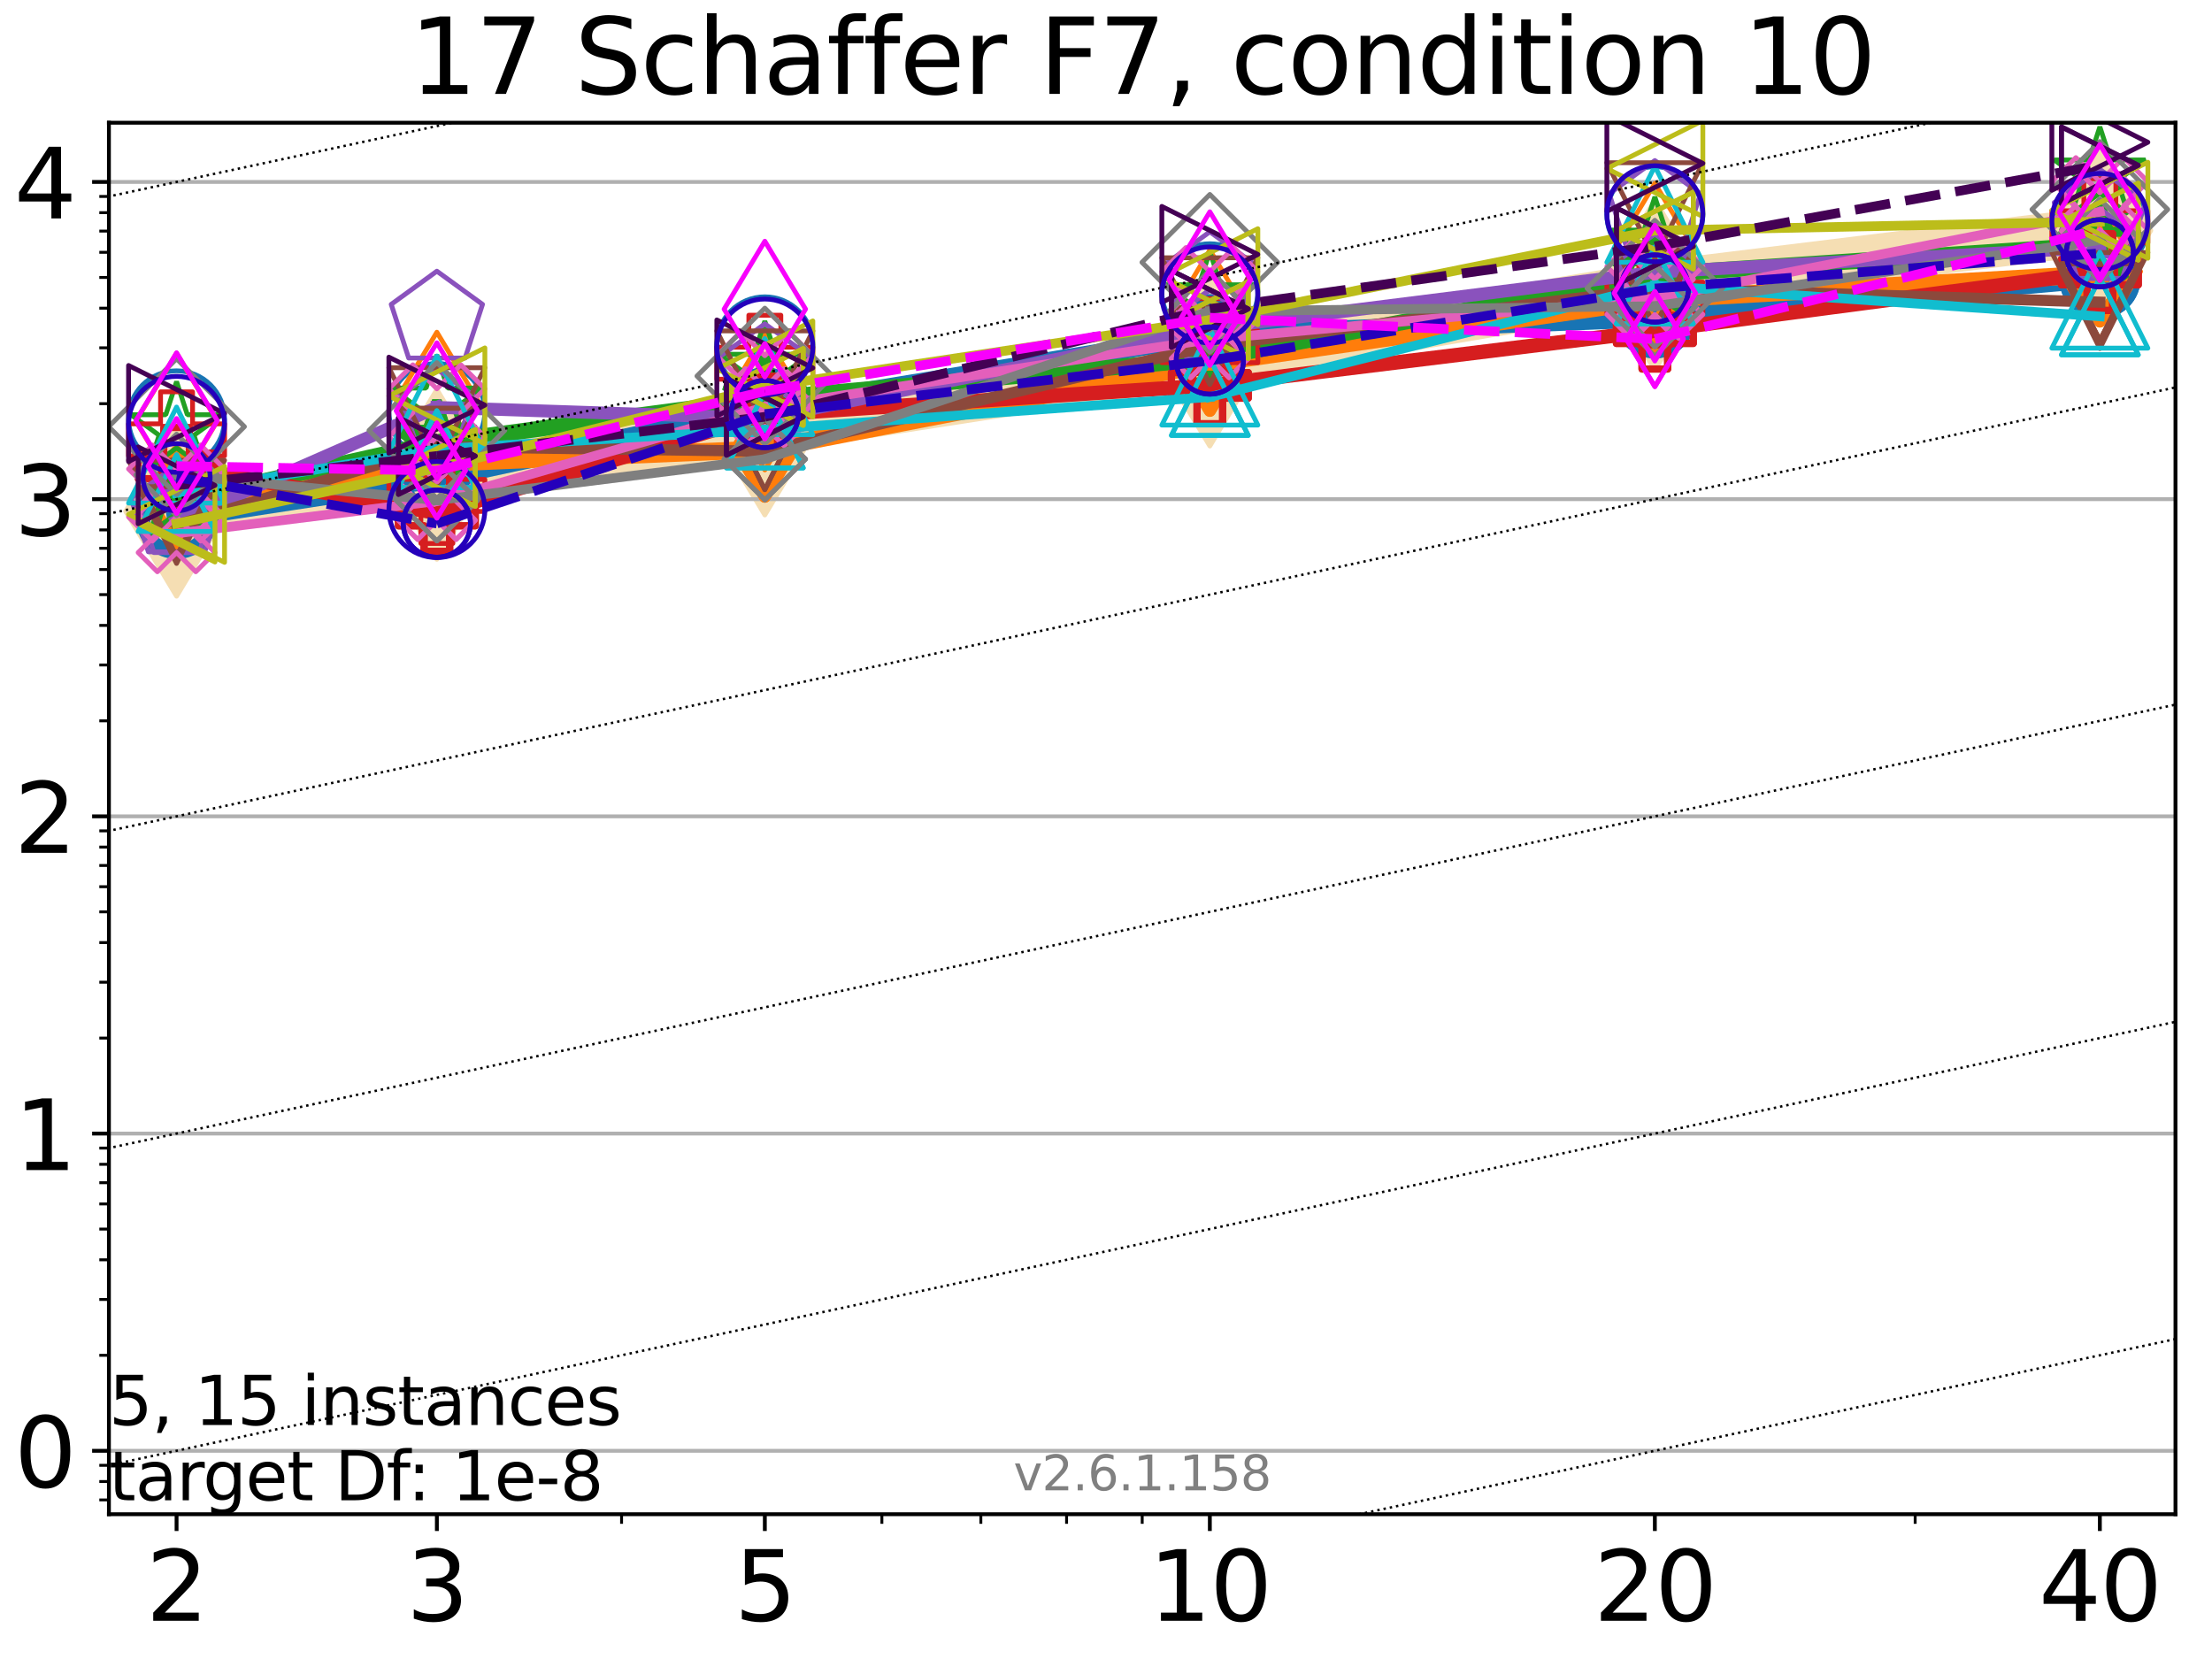 <?xml version="1.0" encoding="utf-8" standalone="no"?>
<!DOCTYPE svg PUBLIC "-//W3C//DTD SVG 1.1//EN"
  "http://www.w3.org/Graphics/SVG/1.1/DTD/svg11.dtd">
<svg xmlns:xlink="http://www.w3.org/1999/xlink" width="460.8pt" height="345.6pt" viewBox="0 0 460.8 345.6" xmlns="http://www.w3.org/2000/svg" version="1.1">
 <defs>
  <style type="text/css">*{stroke-linejoin: round; stroke-linecap: butt}</style>
 </defs>
 <g id="figure_1">
  <g id="patch_1">
   <path d="M 0 345.6 
L 460.8 345.6 
L 460.8 0 
L 0 0 
z
" style="fill: #ffffff"/>
  </g>
  <g id="axes_1">
   <g id="patch_2">
    <path d="M 22.69 315.44 
L 453.192 315.44 
L 453.192 25.56 
L 22.69 25.56 
z
" style="fill: #ffffff"/>
   </g>
   <g id="line2d_1">
    <path d="M 36.781 106.515 
L 91.009 98.829 
L 159.329 89.593 
L 252.032 75.234 
L 344.736 59.392 
L 437.439 48.022 
" clip-path="url(#p55a5a82e04)" style="fill: none; stroke: #f5deb3; stroke-width: 10; stroke-linecap: square"/>
    <defs>
     <path id="m343932e9fb" d="M -0 17.678 
L 10.607 0 
L 0 -17.678 
L -10.607 -0 
z
" style="stroke: #f5deb3; stroke-linejoin: miter"/>
    </defs>
    <g clip-path="url(#p55a5a82e04)">
     <use xlink:href="#m343932e9fb" x="36.781" y="106.515" style="fill: #f5deb3; stroke: #f5deb3; stroke-linejoin: miter"/>
     <use xlink:href="#m343932e9fb" x="91.009" y="98.829" style="fill: #f5deb3; stroke: #f5deb3; stroke-linejoin: miter"/>
     <use xlink:href="#m343932e9fb" x="159.329" y="89.593" style="fill: #f5deb3; stroke: #f5deb3; stroke-linejoin: miter"/>
     <use xlink:href="#m343932e9fb" x="252.032" y="75.234" style="fill: #f5deb3; stroke: #f5deb3; stroke-linejoin: miter"/>
     <use xlink:href="#m343932e9fb" x="344.736" y="59.392" style="fill: #f5deb3; stroke: #f5deb3; stroke-linejoin: miter"/>
     <use xlink:href="#m343932e9fb" x="437.439" y="48.022" style="fill: #f5deb3; stroke: #f5deb3; stroke-linejoin: miter"/>
    </g>
   </g>
   <g id="matplotlib.axis_1">
    <g id="xtick_1">
     <g id="line2d_2">
      <defs>
       <path id="mf956b19357" d="M 0 0 
L 0 3.5 
" style="stroke: #000000; stroke-width: 0.8"/>
      </defs>
      <g>
       <use xlink:href="#mf956b19357" x="36.781" y="315.44" style="stroke: #000000; stroke-width: 0.8"/>
      </g>
     </g>
     <g id="text_1">
      <!-- 2 -->
      <g transform="translate(30.419 337.637)scale(0.2 -0.2)">
       <defs>
        <path id="DejaVuSans-32" d="M 1228 531 
L 3431 531 
L 3431 0 
L 469 0 
L 469 531 
Q 828 903 1448 1529 
Q 2069 2156 2228 2338 
Q 2531 2678 2651 2914 
Q 2772 3150 2772 3378 
Q 2772 3750 2511 3984 
Q 2250 4219 1831 4219 
Q 1534 4219 1204 4116 
Q 875 4013 500 3803 
L 500 4441 
Q 881 4594 1212 4672 
Q 1544 4750 1819 4750 
Q 2544 4750 2975 4387 
Q 3406 4025 3406 3419 
Q 3406 3131 3298 2873 
Q 3191 2616 2906 2266 
Q 2828 2175 2409 1742 
Q 1991 1309 1228 531 
z
" transform="scale(0.016)"/>
       </defs>
       <use xlink:href="#DejaVuSans-32"/>
      </g>
     </g>
    </g>
    <g id="xtick_2">
     <g id="line2d_3">
      <g>
       <use xlink:href="#mf956b19357" x="91.009" y="315.44" style="stroke: #000000; stroke-width: 0.8"/>
      </g>
     </g>
     <g id="text_2">
      <!-- 3 -->
      <g transform="translate(84.647 337.637)scale(0.2 -0.2)">
       <defs>
        <path id="DejaVuSans-33" d="M 2597 2516 
Q 3050 2419 3304 2112 
Q 3559 1806 3559 1356 
Q 3559 666 3084 287 
Q 2609 -91 1734 -91 
Q 1441 -91 1130 -33 
Q 819 25 488 141 
L 488 750 
Q 750 597 1062 519 
Q 1375 441 1716 441 
Q 2309 441 2620 675 
Q 2931 909 2931 1356 
Q 2931 1769 2642 2001 
Q 2353 2234 1838 2234 
L 1294 2234 
L 1294 2753 
L 1863 2753 
Q 2328 2753 2575 2939 
Q 2822 3125 2822 3475 
Q 2822 3834 2567 4026 
Q 2313 4219 1838 4219 
Q 1578 4219 1281 4162 
Q 984 4106 628 3988 
L 628 4550 
Q 988 4650 1302 4700 
Q 1616 4750 1894 4750 
Q 2613 4750 3031 4423 
Q 3450 4097 3450 3541 
Q 3450 3153 3228 2886 
Q 3006 2619 2597 2516 
z
" transform="scale(0.016)"/>
       </defs>
       <use xlink:href="#DejaVuSans-33"/>
      </g>
     </g>
    </g>
    <g id="xtick_3">
     <g id="line2d_4">
      <g>
       <use xlink:href="#mf956b19357" x="159.329" y="315.44" style="stroke: #000000; stroke-width: 0.8"/>
      </g>
     </g>
     <g id="text_3">
      <!-- 5 -->
      <g transform="translate(152.966 337.637)scale(0.2 -0.2)">
       <defs>
        <path id="DejaVuSans-35" d="M 691 4666 
L 3169 4666 
L 3169 4134 
L 1269 4134 
L 1269 2991 
Q 1406 3038 1543 3061 
Q 1681 3084 1819 3084 
Q 2600 3084 3056 2656 
Q 3513 2228 3513 1497 
Q 3513 744 3044 326 
Q 2575 -91 1722 -91 
Q 1428 -91 1123 -41 
Q 819 9 494 109 
L 494 744 
Q 775 591 1075 516 
Q 1375 441 1709 441 
Q 2250 441 2565 725 
Q 2881 1009 2881 1497 
Q 2881 1984 2565 2268 
Q 2250 2553 1709 2553 
Q 1456 2553 1204 2497 
Q 953 2441 691 2322 
L 691 4666 
z
" transform="scale(0.016)"/>
       </defs>
       <use xlink:href="#DejaVuSans-35"/>
      </g>
     </g>
    </g>
    <g id="xtick_4">
     <g id="line2d_5">
      <g>
       <use xlink:href="#mf956b19357" x="252.032" y="315.44" style="stroke: #000000; stroke-width: 0.8"/>
      </g>
     </g>
     <g id="text_4">
      <!-- 10 -->
      <g transform="translate(239.307 337.637)scale(0.2 -0.2)">
       <defs>
        <path id="DejaVuSans-31" d="M 794 531 
L 1825 531 
L 1825 4091 
L 703 3866 
L 703 4441 
L 1819 4666 
L 2450 4666 
L 2450 531 
L 3481 531 
L 3481 0 
L 794 0 
L 794 531 
z
" transform="scale(0.016)"/>
        <path id="DejaVuSans-30" d="M 2034 4250 
Q 1547 4250 1301 3770 
Q 1056 3291 1056 2328 
Q 1056 1369 1301 889 
Q 1547 409 2034 409 
Q 2525 409 2770 889 
Q 3016 1369 3016 2328 
Q 3016 3291 2770 3770 
Q 2525 4250 2034 4250 
z
M 2034 4750 
Q 2819 4750 3233 4129 
Q 3647 3509 3647 2328 
Q 3647 1150 3233 529 
Q 2819 -91 2034 -91 
Q 1250 -91 836 529 
Q 422 1150 422 2328 
Q 422 3509 836 4129 
Q 1250 4750 2034 4750 
z
" transform="scale(0.016)"/>
       </defs>
       <use xlink:href="#DejaVuSans-31"/>
       <use xlink:href="#DejaVuSans-30" x="63.623"/>
      </g>
     </g>
    </g>
    <g id="xtick_5">
     <g id="line2d_6">
      <g>
       <use xlink:href="#mf956b19357" x="344.736" y="315.44" style="stroke: #000000; stroke-width: 0.8"/>
      </g>
     </g>
     <g id="text_5">
      <!-- 20 -->
      <g transform="translate(332.011 337.637)scale(0.2 -0.2)">
       <use xlink:href="#DejaVuSans-32"/>
       <use xlink:href="#DejaVuSans-30" x="63.623"/>
      </g>
     </g>
    </g>
    <g id="xtick_6">
     <g id="line2d_7">
      <g>
       <use xlink:href="#mf956b19357" x="437.439" y="315.44" style="stroke: #000000; stroke-width: 0.8"/>
      </g>
     </g>
     <g id="text_6">
      <!-- 40 -->
      <g transform="translate(424.714 337.637)scale(0.2 -0.2)">
       <defs>
        <path id="DejaVuSans-34" d="M 2419 4116 
L 825 1625 
L 2419 1625 
L 2419 4116 
z
M 2253 4666 
L 3047 4666 
L 3047 1625 
L 3713 1625 
L 3713 1100 
L 3047 1100 
L 3047 0 
L 2419 0 
L 2419 1100 
L 313 1100 
L 313 1709 
L 2253 4666 
z
" transform="scale(0.016)"/>
       </defs>
       <use xlink:href="#DejaVuSans-34"/>
       <use xlink:href="#DejaVuSans-30" x="63.623"/>
      </g>
     </g>
    </g>
    <g id="xtick_7">
     <g id="line2d_8">
      <defs>
       <path id="mb4e51f7e5d" d="M 0 0 
L 0 2 
" style="stroke: #000000; stroke-width: 0.6"/>
      </defs>
      <g>
       <use xlink:href="#mb4e51f7e5d" x="129.485" y="315.44" style="stroke: #000000; stroke-width: 0.6"/>
      </g>
     </g>
    </g>
    <g id="xtick_8">
     <g id="line2d_9">
      <g>
       <use xlink:href="#mb4e51f7e5d" x="183.713" y="315.44" style="stroke: #000000; stroke-width: 0.6"/>
      </g>
     </g>
    </g>
    <g id="xtick_9">
     <g id="line2d_10">
      <g>
       <use xlink:href="#mb4e51f7e5d" x="204.329" y="315.44" style="stroke: #000000; stroke-width: 0.6"/>
      </g>
     </g>
    </g>
    <g id="xtick_10">
     <g id="line2d_11">
      <g>
       <use xlink:href="#mb4e51f7e5d" x="222.188" y="315.44" style="stroke: #000000; stroke-width: 0.6"/>
      </g>
     </g>
    </g>
    <g id="xtick_11">
     <g id="line2d_12">
      <g>
       <use xlink:href="#mb4e51f7e5d" x="237.941" y="315.44" style="stroke: #000000; stroke-width: 0.6"/>
      </g>
     </g>
    </g>
    <g id="xtick_12">
     <g id="line2d_13">
      <g>
       <use xlink:href="#mb4e51f7e5d" x="398.964" y="315.44" style="stroke: #000000; stroke-width: 0.6"/>
      </g>
     </g>
    </g>
   </g>
   <g id="matplotlib.axis_2">
    <g id="ytick_1">
     <g id="line2d_14">
      <path d="M 22.69 302.224 
L 453.192 302.224 
" clip-path="url(#p55a5a82e04)" style="fill: none; stroke: #b0b0b0; stroke-width: 0.8; stroke-linecap: square"/>
     </g>
     <g id="line2d_15">
      <defs>
       <path id="m822ef79588" d="M 0 0 
L -3.5 0 
" style="stroke: #000000; stroke-width: 0.8"/>
      </defs>
      <g>
       <use xlink:href="#m822ef79588" x="22.69" y="302.224" style="stroke: #000000; stroke-width: 0.8"/>
      </g>
     </g>
     <g id="text_7">
      <!-- 0 -->
      <g transform="translate(2.965 309.822)scale(0.2 -0.2)">
       <use xlink:href="#DejaVuSans-30"/>
      </g>
     </g>
    </g>
    <g id="ytick_2">
     <g id="line2d_16">
      <path d="M 22.69 236.143 
L 453.192 236.143 
" clip-path="url(#p55a5a82e04)" style="fill: none; stroke: #b0b0b0; stroke-width: 0.8; stroke-linecap: square"/>
     </g>
     <g id="line2d_17">
      <g>
       <use xlink:href="#m822ef79588" x="22.69" y="236.143" style="stroke: #000000; stroke-width: 0.8"/>
      </g>
     </g>
     <g id="text_8">
      <!-- 1 -->
      <g transform="translate(2.965 243.741)scale(0.2 -0.2)">
       <use xlink:href="#DejaVuSans-31"/>
      </g>
     </g>
    </g>
    <g id="ytick_3">
     <g id="line2d_18">
      <path d="M 22.69 170.062 
L 453.192 170.062 
" clip-path="url(#p55a5a82e04)" style="fill: none; stroke: #b0b0b0; stroke-width: 0.8; stroke-linecap: square"/>
     </g>
     <g id="line2d_19">
      <g>
       <use xlink:href="#m822ef79588" x="22.69" y="170.062" style="stroke: #000000; stroke-width: 0.8"/>
      </g>
     </g>
     <g id="text_9">
      <!-- 2 -->
      <g transform="translate(2.965 177.661)scale(0.2 -0.2)">
       <use xlink:href="#DejaVuSans-32"/>
      </g>
     </g>
    </g>
    <g id="ytick_4">
     <g id="line2d_20">
      <path d="M 22.69 103.981 
L 453.192 103.981 
" clip-path="url(#p55a5a82e04)" style="fill: none; stroke: #b0b0b0; stroke-width: 0.8; stroke-linecap: square"/>
     </g>
     <g id="line2d_21">
      <g>
       <use xlink:href="#m822ef79588" x="22.69" y="103.981" style="stroke: #000000; stroke-width: 0.8"/>
      </g>
     </g>
     <g id="text_10">
      <!-- 3 -->
      <g transform="translate(2.965 111.58)scale(0.2 -0.2)">
       <use xlink:href="#DejaVuSans-33"/>
      </g>
     </g>
    </g>
    <g id="ytick_5">
     <g id="line2d_22">
      <path d="M 22.69 37.901 
L 453.192 37.901 
" clip-path="url(#p55a5a82e04)" style="fill: none; stroke: #b0b0b0; stroke-width: 0.8; stroke-linecap: square"/>
     </g>
     <g id="line2d_23">
      <g>
       <use xlink:href="#m822ef79588" x="22.69" y="37.901" style="stroke: #000000; stroke-width: 0.8"/>
      </g>
     </g>
     <g id="text_11">
      <!-- 4 -->
      <g transform="translate(2.965 45.499)scale(0.2 -0.2)">
       <use xlink:href="#DejaVuSans-34"/>
      </g>
     </g>
    </g>
    <g id="ytick_6">
     <g id="line2d_24">
      <defs>
       <path id="m894bf65c71" d="M 0 0 
L -2 0 
" style="stroke: #000000; stroke-width: 0.6"/>
      </defs>
      <g>
       <use xlink:href="#m894bf65c71" x="22.69" y="312.46" style="stroke: #000000; stroke-width: 0.6"/>
      </g>
     </g>
    </g>
    <g id="ytick_7">
     <g id="line2d_25">
      <g>
       <use xlink:href="#m894bf65c71" x="22.69" y="308.628" style="stroke: #000000; stroke-width: 0.6"/>
      </g>
     </g>
    </g>
    <g id="ytick_8">
     <g id="line2d_26">
      <g>
       <use xlink:href="#m894bf65c71" x="22.69" y="305.248" style="stroke: #000000; stroke-width: 0.6"/>
      </g>
     </g>
    </g>
    <g id="ytick_9">
     <g id="line2d_27">
      <g>
       <use xlink:href="#m894bf65c71" x="22.69" y="282.332" style="stroke: #000000; stroke-width: 0.6"/>
      </g>
     </g>
    </g>
    <g id="ytick_10">
     <g id="line2d_28">
      <g>
       <use xlink:href="#m894bf65c71" x="22.69" y="270.695" style="stroke: #000000; stroke-width: 0.6"/>
      </g>
     </g>
    </g>
    <g id="ytick_11">
     <g id="line2d_29">
      <g>
       <use xlink:href="#m894bf65c71" x="22.69" y="262.439" style="stroke: #000000; stroke-width: 0.6"/>
      </g>
     </g>
    </g>
    <g id="ytick_12">
     <g id="line2d_30">
      <g>
       <use xlink:href="#m894bf65c71" x="22.69" y="256.035" style="stroke: #000000; stroke-width: 0.6"/>
      </g>
     </g>
    </g>
    <g id="ytick_13">
     <g id="line2d_31">
      <g>
       <use xlink:href="#m894bf65c71" x="22.69" y="250.803" style="stroke: #000000; stroke-width: 0.6"/>
      </g>
     </g>
    </g>
    <g id="ytick_14">
     <g id="line2d_32">
      <g>
       <use xlink:href="#m894bf65c71" x="22.69" y="246.379" style="stroke: #000000; stroke-width: 0.6"/>
      </g>
     </g>
    </g>
    <g id="ytick_15">
     <g id="line2d_33">
      <g>
       <use xlink:href="#m894bf65c71" x="22.69" y="242.547" style="stroke: #000000; stroke-width: 0.6"/>
      </g>
     </g>
    </g>
    <g id="ytick_16">
     <g id="line2d_34">
      <g>
       <use xlink:href="#m894bf65c71" x="22.69" y="239.167" style="stroke: #000000; stroke-width: 0.6"/>
      </g>
     </g>
    </g>
    <g id="ytick_17">
     <g id="line2d_35">
      <g>
       <use xlink:href="#m894bf65c71" x="22.69" y="216.251" style="stroke: #000000; stroke-width: 0.6"/>
      </g>
     </g>
    </g>
    <g id="ytick_18">
     <g id="line2d_36">
      <g>
       <use xlink:href="#m894bf65c71" x="22.69" y="204.614" style="stroke: #000000; stroke-width: 0.6"/>
      </g>
     </g>
    </g>
    <g id="ytick_19">
     <g id="line2d_37">
      <g>
       <use xlink:href="#m894bf65c71" x="22.69" y="196.358" style="stroke: #000000; stroke-width: 0.6"/>
      </g>
     </g>
    </g>
    <g id="ytick_20">
     <g id="line2d_38">
      <g>
       <use xlink:href="#m894bf65c71" x="22.69" y="189.955" style="stroke: #000000; stroke-width: 0.6"/>
      </g>
     </g>
    </g>
    <g id="ytick_21">
     <g id="line2d_39">
      <g>
       <use xlink:href="#m894bf65c71" x="22.69" y="184.722" style="stroke: #000000; stroke-width: 0.6"/>
      </g>
     </g>
    </g>
    <g id="ytick_22">
     <g id="line2d_40">
      <g>
       <use xlink:href="#m894bf65c71" x="22.69" y="180.298" style="stroke: #000000; stroke-width: 0.6"/>
      </g>
     </g>
    </g>
    <g id="ytick_23">
     <g id="line2d_41">
      <g>
       <use xlink:href="#m894bf65c71" x="22.69" y="176.466" style="stroke: #000000; stroke-width: 0.6"/>
      </g>
     </g>
    </g>
    <g id="ytick_24">
     <g id="line2d_42">
      <g>
       <use xlink:href="#m894bf65c71" x="22.69" y="173.086" style="stroke: #000000; stroke-width: 0.6"/>
      </g>
     </g>
    </g>
    <g id="ytick_25">
     <g id="line2d_43">
      <g>
       <use xlink:href="#m894bf65c71" x="22.69" y="150.17" style="stroke: #000000; stroke-width: 0.6"/>
      </g>
     </g>
    </g>
    <g id="ytick_26">
     <g id="line2d_44">
      <g>
       <use xlink:href="#m894bf65c71" x="22.69" y="138.534" style="stroke: #000000; stroke-width: 0.6"/>
      </g>
     </g>
    </g>
    <g id="ytick_27">
     <g id="line2d_45">
      <g>
       <use xlink:href="#m894bf65c71" x="22.69" y="130.278" style="stroke: #000000; stroke-width: 0.6"/>
      </g>
     </g>
    </g>
    <g id="ytick_28">
     <g id="line2d_46">
      <g>
       <use xlink:href="#m894bf65c71" x="22.69" y="123.874" style="stroke: #000000; stroke-width: 0.6"/>
      </g>
     </g>
    </g>
    <g id="ytick_29">
     <g id="line2d_47">
      <g>
       <use xlink:href="#m894bf65c71" x="22.69" y="118.641" style="stroke: #000000; stroke-width: 0.6"/>
      </g>
     </g>
    </g>
    <g id="ytick_30">
     <g id="line2d_48">
      <g>
       <use xlink:href="#m894bf65c71" x="22.69" y="114.217" style="stroke: #000000; stroke-width: 0.6"/>
      </g>
     </g>
    </g>
    <g id="ytick_31">
     <g id="line2d_49">
      <g>
       <use xlink:href="#m894bf65c71" x="22.69" y="110.385" style="stroke: #000000; stroke-width: 0.6"/>
      </g>
     </g>
    </g>
    <g id="ytick_32">
     <g id="line2d_50">
      <g>
       <use xlink:href="#m894bf65c71" x="22.69" y="107.005" style="stroke: #000000; stroke-width: 0.6"/>
      </g>
     </g>
    </g>
    <g id="ytick_33">
     <g id="line2d_51">
      <g>
       <use xlink:href="#m894bf65c71" x="22.69" y="84.089" style="stroke: #000000; stroke-width: 0.6"/>
      </g>
     </g>
    </g>
    <g id="ytick_34">
     <g id="line2d_52">
      <g>
       <use xlink:href="#m894bf65c71" x="22.69" y="72.453" style="stroke: #000000; stroke-width: 0.6"/>
      </g>
     </g>
    </g>
    <g id="ytick_35">
     <g id="line2d_53">
      <g>
       <use xlink:href="#m894bf65c71" x="22.69" y="64.197" style="stroke: #000000; stroke-width: 0.6"/>
      </g>
     </g>
    </g>
    <g id="ytick_36">
     <g id="line2d_54">
      <g>
       <use xlink:href="#m894bf65c71" x="22.69" y="57.793" style="stroke: #000000; stroke-width: 0.6"/>
      </g>
     </g>
    </g>
    <g id="ytick_37">
     <g id="line2d_55">
      <g>
       <use xlink:href="#m894bf65c71" x="22.69" y="52.561" style="stroke: #000000; stroke-width: 0.6"/>
      </g>
     </g>
    </g>
    <g id="ytick_38">
     <g id="line2d_56">
      <g>
       <use xlink:href="#m894bf65c71" x="22.69" y="48.137" style="stroke: #000000; stroke-width: 0.6"/>
      </g>
     </g>
    </g>
    <g id="ytick_39">
     <g id="line2d_57">
      <g>
       <use xlink:href="#m894bf65c71" x="22.69" y="44.305" style="stroke: #000000; stroke-width: 0.6"/>
      </g>
     </g>
    </g>
    <g id="ytick_40">
     <g id="line2d_58">
      <g>
       <use xlink:href="#m894bf65c71" x="22.69" y="40.924" style="stroke: #000000; stroke-width: 0.6"/>
      </g>
     </g>
    </g>
   </g>
   <g id="line2d_59">
    <path d="M 36.781 107.963 
L 91.009 99.683 
" clip-path="url(#p55a5a82e04)" style="fill: none; stroke: #1874b4; stroke-width: 4; stroke-linecap: square"/>
    <defs>
     <path id="ma059471b3b" d="M 0 7 
C 1.856 7 3.637 6.262 4.95 4.95 
C 6.262 3.637 7 1.856 7 0 
C 7 -1.856 6.262 -3.637 4.95 -4.95 
C 3.637 -6.262 1.856 -7 0 -7 
C -1.856 -7 -3.637 -6.262 -4.95 -4.95 
C -6.262 -3.637 -7 -1.856 -7 0 
C -7 1.856 -6.262 3.637 -4.95 4.95 
C -3.637 6.262 -1.856 7 0 7 
z
" style="stroke: #1874b4; stroke-width: 3"/>
    </defs>
    <g clip-path="url(#p55a5a82e04)">
     <use xlink:href="#ma059471b3b" x="36.781" y="107.963" style="fill-opacity: 0; stroke: #1874b4; stroke-width: 3"/>
     <use xlink:href="#ma059471b3b" x="91.009" y="99.683" style="fill-opacity: 0; stroke: #1874b4; stroke-width: 3"/>
    </g>
   </g>
   <g id="line2d_60">
    <path d="M 91.009 99.683 
L 159.329 85.028 
" clip-path="url(#p55a5a82e04)" style="fill: none; stroke: #1874b4; stroke-width: 4; stroke-linecap: square"/>
    <g clip-path="url(#p55a5a82e04)">
     <use xlink:href="#ma059471b3b" x="91.009" y="99.683" style="fill-opacity: 0; stroke: #1874b4; stroke-width: 3"/>
     <use xlink:href="#ma059471b3b" x="159.329" y="85.028" style="fill-opacity: 0; stroke: #1874b4; stroke-width: 3"/>
    </g>
   </g>
   <g id="line2d_61">
    <path d="M 159.329 85.028 
L 252.032 69.808 
" clip-path="url(#p55a5a82e04)" style="fill: none; stroke: #1874b4; stroke-width: 4; stroke-linecap: square"/>
    <g clip-path="url(#p55a5a82e04)">
     <use xlink:href="#ma059471b3b" x="159.329" y="85.028" style="fill-opacity: 0; stroke: #1874b4; stroke-width: 3"/>
     <use xlink:href="#ma059471b3b" x="252.032" y="69.808" style="fill-opacity: 0; stroke: #1874b4; stroke-width: 3"/>
    </g>
   </g>
   <g id="line2d_62">
    <path d="M 252.032 69.808 
L 344.736 66.155 
" clip-path="url(#p55a5a82e04)" style="fill: none; stroke: #1874b4; stroke-width: 4; stroke-linecap: square"/>
    <g clip-path="url(#p55a5a82e04)">
     <use xlink:href="#ma059471b3b" x="252.032" y="69.808" style="fill-opacity: 0; stroke: #1874b4; stroke-width: 3"/>
     <use xlink:href="#ma059471b3b" x="344.736" y="66.155" style="fill-opacity: 0; stroke: #1874b4; stroke-width: 3"/>
    </g>
   </g>
   <g id="line2d_63">
    <path d="M 344.736 66.155 
L 437.439 57.911 
" clip-path="url(#p55a5a82e04)" style="fill: none; stroke: #1874b4; stroke-width: 4; stroke-linecap: square"/>
    <g clip-path="url(#p55a5a82e04)">
     <use xlink:href="#ma059471b3b" x="344.736" y="66.155" style="fill-opacity: 0; stroke: #1874b4; stroke-width: 3"/>
     <use xlink:href="#ma059471b3b" x="437.439" y="57.911" style="fill-opacity: 0; stroke: #1874b4; stroke-width: 3"/>
    </g>
   </g>
   <g id="line2d_64">
    <path d="M 437.439 57.911 
" clip-path="url(#p55a5a82e04)" style="fill: none; stroke: #1874b4; stroke-width: 4; stroke-linecap: square"/>
    <g clip-path="url(#p55a5a82e04)">
     <use xlink:href="#ma059471b3b" x="437.439" y="57.911" style="fill-opacity: 0; stroke: #1874b4; stroke-width: 3"/>
    </g>
   </g>
   <g id="line2d_65"/>
   <g id="line2d_66">
    <defs>
     <path id="mf8ef517b70" d="M 0 10 
C 2.652 10 5.196 8.946 7.071 7.071 
C 8.946 5.196 10 2.652 10 0 
C 10 -2.652 8.946 -5.196 7.071 -7.071 
C 5.196 -8.946 2.652 -10 0 -10 
C -2.652 -10 -5.196 -8.946 -7.071 -7.071 
C -8.946 -5.196 -10 -2.652 -10 0 
C -10 2.652 -8.946 5.196 -7.071 7.071 
C -5.196 8.946 -2.652 10 0 10 
z
" style="stroke: #1874b4"/>
    </defs>
    <g clip-path="url(#p55a5a82e04)">
     <use xlink:href="#mf8ef517b70" x="36.781" y="87.249" style="fill-opacity: 0; stroke: #1874b4"/>
     <use xlink:href="#mf8ef517b70" x="91.009" y="85.708" style="fill-opacity: 0; stroke: #1874b4"/>
     <use xlink:href="#mf8ef517b70" x="159.329" y="71.834" style="fill-opacity: 0; stroke: #1874b4"/>
     <use xlink:href="#mf8ef517b70" x="252.032" y="60.775" style="fill-opacity: 0; stroke: #1874b4"/>
     <use xlink:href="#mf8ef517b70" x="344.736" y="44.732" style="fill-opacity: 0; stroke: #1874b4"/>
     <use xlink:href="#mf8ef517b70" x="437.439" y="46.809" style="fill-opacity: 0; stroke: #1874b4"/>
    </g>
   </g>
   <g id="line2d_67">
    <path d="M 36.781 103.93 
L 91.009 96.495 
" clip-path="url(#p55a5a82e04)" style="fill: none; stroke: #ff7d0b; stroke-width: 3.667; stroke-linecap: square"/>
    <defs>
     <path id="m32f568828c" d="M -0 9.899 
L 5.94 0 
L 0 -9.899 
L -5.94 -0 
z
" style="stroke: #ff7d0b; stroke-width: 2.5; stroke-linejoin: miter"/>
    </defs>
    <g clip-path="url(#p55a5a82e04)">
     <use xlink:href="#m32f568828c" x="36.781" y="103.93" style="fill-opacity: 0; stroke: #ff7d0b; stroke-width: 2.5; stroke-linejoin: miter"/>
     <use xlink:href="#m32f568828c" x="91.009" y="96.495" style="fill-opacity: 0; stroke: #ff7d0b; stroke-width: 2.5; stroke-linejoin: miter"/>
    </g>
   </g>
   <g id="line2d_68">
    <path d="M 91.009 96.495 
L 159.329 93.577 
" clip-path="url(#p55a5a82e04)" style="fill: none; stroke: #ff7d0b; stroke-width: 3.667; stroke-linecap: square"/>
    <g clip-path="url(#p55a5a82e04)">
     <use xlink:href="#m32f568828c" x="91.009" y="96.495" style="fill-opacity: 0; stroke: #ff7d0b; stroke-width: 2.5; stroke-linejoin: miter"/>
     <use xlink:href="#m32f568828c" x="159.329" y="93.577" style="fill-opacity: 0; stroke: #ff7d0b; stroke-width: 2.5; stroke-linejoin: miter"/>
    </g>
   </g>
   <g id="line2d_69">
    <path d="M 159.329 93.577 
L 252.032 75.679 
" clip-path="url(#p55a5a82e04)" style="fill: none; stroke: #ff7d0b; stroke-width: 3.667; stroke-linecap: square"/>
    <g clip-path="url(#p55a5a82e04)">
     <use xlink:href="#m32f568828c" x="159.329" y="93.577" style="fill-opacity: 0; stroke: #ff7d0b; stroke-width: 2.5; stroke-linejoin: miter"/>
     <use xlink:href="#m32f568828c" x="252.032" y="75.679" style="fill-opacity: 0; stroke: #ff7d0b; stroke-width: 2.5; stroke-linejoin: miter"/>
    </g>
   </g>
   <g id="line2d_70">
    <path d="M 252.032 75.679 
L 344.736 62.369 
" clip-path="url(#p55a5a82e04)" style="fill: none; stroke: #ff7d0b; stroke-width: 3.667; stroke-linecap: square"/>
    <g clip-path="url(#p55a5a82e04)">
     <use xlink:href="#m32f568828c" x="252.032" y="75.679" style="fill-opacity: 0; stroke: #ff7d0b; stroke-width: 2.5; stroke-linejoin: miter"/>
     <use xlink:href="#m32f568828c" x="344.736" y="62.369" style="fill-opacity: 0; stroke: #ff7d0b; stroke-width: 2.5; stroke-linejoin: miter"/>
    </g>
   </g>
   <g id="line2d_71">
    <path d="M 344.736 62.369 
L 437.439 57.079 
" clip-path="url(#p55a5a82e04)" style="fill: none; stroke: #ff7d0b; stroke-width: 3.667; stroke-linecap: square"/>
    <g clip-path="url(#p55a5a82e04)">
     <use xlink:href="#m32f568828c" x="344.736" y="62.369" style="fill-opacity: 0; stroke: #ff7d0b; stroke-width: 2.5; stroke-linejoin: miter"/>
     <use xlink:href="#m32f568828c" x="437.439" y="57.079" style="fill-opacity: 0; stroke: #ff7d0b; stroke-width: 2.5; stroke-linejoin: miter"/>
    </g>
   </g>
   <g id="line2d_72">
    <path d="M 437.439 57.079 
" clip-path="url(#p55a5a82e04)" style="fill: none; stroke: #ff7d0b; stroke-width: 3.667; stroke-linecap: square"/>
    <g clip-path="url(#p55a5a82e04)">
     <use xlink:href="#m32f568828c" x="437.439" y="57.079" style="fill-opacity: 0; stroke: #ff7d0b; stroke-width: 2.5; stroke-linejoin: miter"/>
    </g>
   </g>
   <g id="line2d_73"/>
   <g id="line2d_74">
    <defs>
     <path id="m12a69bddee" d="M -0 14.142 
L 8.485 0 
L -0 -14.142 
L -8.485 -0 
z
" style="stroke: #ff7d0b; stroke-linejoin: miter"/>
    </defs>
    <g clip-path="url(#p55a5a82e04)">
     <use xlink:href="#m12a69bddee" x="36.781" y="87.733" style="fill-opacity: 0; stroke: #ff7d0b; stroke-linejoin: miter"/>
     <use xlink:href="#m12a69bddee" x="91.009" y="83.348" style="fill-opacity: 0; stroke: #ff7d0b; stroke-linejoin: miter"/>
     <use xlink:href="#m12a69bddee" x="159.329" y="83.75" style="fill-opacity: 0; stroke: #ff7d0b; stroke-linejoin: miter"/>
     <use xlink:href="#m12a69bddee" x="252.032" y="66.236" style="fill-opacity: 0; stroke: #ff7d0b; stroke-linejoin: miter"/>
     <use xlink:href="#m12a69bddee" x="344.736" y="52.342" style="fill-opacity: 0; stroke: #ff7d0b; stroke-linejoin: miter"/>
     <use xlink:href="#m12a69bddee" x="437.439" y="56.562" style="fill-opacity: 0; stroke: #ff7d0b; stroke-linejoin: miter"/>
    </g>
   </g>
   <g id="line2d_75">
    <path d="M 36.781 104.31 
L 91.009 92.181 
" clip-path="url(#p55a5a82e04)" style="fill: none; stroke: #22a022; stroke-width: 3.333; stroke-linecap: square"/>
    <defs>
     <path id="mde441eadcc" d="M 0 -8.7 
L -1.953 -2.688 
L -8.274 -2.688 
L -3.16 1.027 
L -5.114 7.038 
L -0 3.323 
L 5.114 7.038 
L 3.16 1.027 
L 8.274 -2.688 
L 1.953 -2.688 
z
" style="stroke: #22a022; stroke-width: 2; stroke-linejoin: bevel"/>
    </defs>
    <g clip-path="url(#p55a5a82e04)">
     <use xlink:href="#mde441eadcc" x="36.781" y="104.31" style="fill-opacity: 0; stroke: #22a022; stroke-width: 2; stroke-linejoin: bevel"/>
     <use xlink:href="#mde441eadcc" x="91.009" y="92.181" style="fill-opacity: 0; stroke: #22a022; stroke-width: 2; stroke-linejoin: bevel"/>
    </g>
   </g>
   <g id="line2d_76">
    <path d="M 91.009 92.181 
L 159.329 83.038 
" clip-path="url(#p55a5a82e04)" style="fill: none; stroke: #22a022; stroke-width: 3.333; stroke-linecap: square"/>
    <g clip-path="url(#p55a5a82e04)">
     <use xlink:href="#mde441eadcc" x="91.009" y="92.181" style="fill-opacity: 0; stroke: #22a022; stroke-width: 2; stroke-linejoin: bevel"/>
     <use xlink:href="#mde441eadcc" x="159.329" y="83.038" style="fill-opacity: 0; stroke: #22a022; stroke-width: 2; stroke-linejoin: bevel"/>
    </g>
   </g>
   <g id="line2d_77">
    <path d="M 159.329 83.038 
L 252.032 74.705 
" clip-path="url(#p55a5a82e04)" style="fill: none; stroke: #22a022; stroke-width: 3.333; stroke-linecap: square"/>
    <g clip-path="url(#p55a5a82e04)">
     <use xlink:href="#mde441eadcc" x="159.329" y="83.038" style="fill-opacity: 0; stroke: #22a022; stroke-width: 2; stroke-linejoin: bevel"/>
     <use xlink:href="#mde441eadcc" x="252.032" y="74.705" style="fill-opacity: 0; stroke: #22a022; stroke-width: 2; stroke-linejoin: bevel"/>
    </g>
   </g>
   <g id="line2d_78">
    <path d="M 252.032 74.705 
L 344.736 57.171 
" clip-path="url(#p55a5a82e04)" style="fill: none; stroke: #22a022; stroke-width: 3.333; stroke-linecap: square"/>
    <g clip-path="url(#p55a5a82e04)">
     <use xlink:href="#mde441eadcc" x="252.032" y="74.705" style="fill-opacity: 0; stroke: #22a022; stroke-width: 2; stroke-linejoin: bevel"/>
     <use xlink:href="#mde441eadcc" x="344.736" y="57.171" style="fill-opacity: 0; stroke: #22a022; stroke-width: 2; stroke-linejoin: bevel"/>
    </g>
   </g>
   <g id="line2d_79">
    <path d="M 344.736 57.171 
L 437.439 50.979 
" clip-path="url(#p55a5a82e04)" style="fill: none; stroke: #22a022; stroke-width: 3.333; stroke-linecap: square"/>
    <g clip-path="url(#p55a5a82e04)">
     <use xlink:href="#mde441eadcc" x="344.736" y="57.171" style="fill-opacity: 0; stroke: #22a022; stroke-width: 2; stroke-linejoin: bevel"/>
     <use xlink:href="#mde441eadcc" x="437.439" y="50.979" style="fill-opacity: 0; stroke: #22a022; stroke-width: 2; stroke-linejoin: bevel"/>
    </g>
   </g>
   <g id="line2d_80">
    <path d="M 437.439 50.979 
" clip-path="url(#p55a5a82e04)" style="fill: none; stroke: #22a022; stroke-width: 3.333; stroke-linecap: square"/>
    <g clip-path="url(#p55a5a82e04)">
     <use xlink:href="#mde441eadcc" x="437.439" y="50.979" style="fill-opacity: 0; stroke: #22a022; stroke-width: 2; stroke-linejoin: bevel"/>
    </g>
   </g>
   <g id="line2d_81"/>
   <g id="line2d_82">
    <defs>
     <path id="m8212f28058" d="M 0 -10 
L -2.245 -3.09 
L -9.511 -3.09 
L -3.633 1.18 
L -5.878 8.09 
L -0 3.82 
L 5.878 8.09 
L 3.633 1.18 
L 9.511 -3.09 
L 2.245 -3.09 
z
" style="stroke: #22a022; stroke-linejoin: bevel"/>
    </defs>
    <g clip-path="url(#p55a5a82e04)">
     <use xlink:href="#m8212f28058" x="36.781" y="89.488" style="fill-opacity: 0; stroke: #22a022; stroke-linejoin: bevel"/>
     <use xlink:href="#m8212f28058" x="91.009" y="83.932" style="fill-opacity: 0; stroke: #22a022; stroke-linejoin: bevel"/>
     <use xlink:href="#m8212f28058" x="159.329" y="76.893" style="fill-opacity: 0; stroke: #22a022; stroke-linejoin: bevel"/>
     <use xlink:href="#m8212f28058" x="252.032" y="62.416" style="fill-opacity: 0; stroke: #22a022; stroke-linejoin: bevel"/>
     <use xlink:href="#m8212f28058" x="344.736" y="51.016" style="fill-opacity: 0; stroke: #22a022; stroke-linejoin: bevel"/>
     <use xlink:href="#m8212f28058" x="437.439" y="36.414" style="fill-opacity: 0; stroke: #22a022; stroke-linejoin: bevel"/>
    </g>
   </g>
   <g id="line2d_83">
    <path d="M 36.781 97.048 
L 91.009 106.867 
" clip-path="url(#p55a5a82e04)" style="fill: none; stroke: #d61e1f; stroke-width: 3; stroke-linecap: square"/>
    <defs>
     <path id="m65d7052091" d="M -2.667 8 
L 2.667 8 
L 2.667 2.667 
L 8 2.667 
L 8 -2.667 
L 2.667 -2.667 
L 2.667 -8 
L -2.667 -8 
L -2.667 -2.667 
L -8 -2.667 
L -8 2.667 
L -2.667 2.667 
z
" style="stroke: #d61e1f; stroke-width: 1.5; stroke-linejoin: miter"/>
    </defs>
    <g clip-path="url(#p55a5a82e04)">
     <use xlink:href="#m65d7052091" x="36.781" y="97.048" style="fill-opacity: 0; stroke: #d61e1f; stroke-width: 1.5; stroke-linejoin: miter"/>
     <use xlink:href="#m65d7052091" x="91.009" y="106.867" style="fill-opacity: 0; stroke: #d61e1f; stroke-width: 1.5; stroke-linejoin: miter"/>
    </g>
   </g>
   <g id="line2d_84">
    <path d="M 91.009 106.867 
L 159.329 86.395 
" clip-path="url(#p55a5a82e04)" style="fill: none; stroke: #d61e1f; stroke-width: 3; stroke-linecap: square"/>
    <g clip-path="url(#p55a5a82e04)">
     <use xlink:href="#m65d7052091" x="91.009" y="106.867" style="fill-opacity: 0; stroke: #d61e1f; stroke-width: 1.5; stroke-linejoin: miter"/>
     <use xlink:href="#m65d7052091" x="159.329" y="86.395" style="fill-opacity: 0; stroke: #d61e1f; stroke-width: 1.5; stroke-linejoin: miter"/>
    </g>
   </g>
   <g id="line2d_85">
    <path d="M 159.329 86.395 
L 252.032 80.278 
" clip-path="url(#p55a5a82e04)" style="fill: none; stroke: #d61e1f; stroke-width: 3; stroke-linecap: square"/>
    <g clip-path="url(#p55a5a82e04)">
     <use xlink:href="#m65d7052091" x="159.329" y="86.395" style="fill-opacity: 0; stroke: #d61e1f; stroke-width: 1.5; stroke-linejoin: miter"/>
     <use xlink:href="#m65d7052091" x="252.032" y="80.278" style="fill-opacity: 0; stroke: #d61e1f; stroke-width: 1.5; stroke-linejoin: miter"/>
    </g>
   </g>
   <g id="line2d_86">
    <path d="M 252.032 80.278 
L 344.736 68.878 
" clip-path="url(#p55a5a82e04)" style="fill: none; stroke: #d61e1f; stroke-width: 3; stroke-linecap: square"/>
    <g clip-path="url(#p55a5a82e04)">
     <use xlink:href="#m65d7052091" x="252.032" y="80.278" style="fill-opacity: 0; stroke: #d61e1f; stroke-width: 1.5; stroke-linejoin: miter"/>
     <use xlink:href="#m65d7052091" x="344.736" y="68.878" style="fill-opacity: 0; stroke: #d61e1f; stroke-width: 1.5; stroke-linejoin: miter"/>
    </g>
   </g>
   <g id="line2d_87">
    <path d="M 344.736 68.878 
L 437.439 56.668 
" clip-path="url(#p55a5a82e04)" style="fill: none; stroke: #d61e1f; stroke-width: 3; stroke-linecap: square"/>
    <g clip-path="url(#p55a5a82e04)">
     <use xlink:href="#m65d7052091" x="344.736" y="68.878" style="fill-opacity: 0; stroke: #d61e1f; stroke-width: 1.5; stroke-linejoin: miter"/>
     <use xlink:href="#m65d7052091" x="437.439" y="56.668" style="fill-opacity: 0; stroke: #d61e1f; stroke-width: 1.5; stroke-linejoin: miter"/>
    </g>
   </g>
   <g id="line2d_88">
    <path d="M 437.439 56.668 
" clip-path="url(#p55a5a82e04)" style="fill: none; stroke: #d61e1f; stroke-width: 3; stroke-linecap: square"/>
    <g clip-path="url(#p55a5a82e04)">
     <use xlink:href="#m65d7052091" x="437.439" y="56.668" style="fill-opacity: 0; stroke: #d61e1f; stroke-width: 1.5; stroke-linejoin: miter"/>
    </g>
   </g>
   <g id="line2d_89"/>
   <g id="line2d_90">
    <defs>
     <path id="m68955f41d9" d="M -3.333 10 
L 3.333 10 
L 3.333 3.333 
L 10 3.333 
L 10 -3.333 
L 3.333 -3.333 
L 3.333 -10 
L -3.333 -10 
L -3.333 -3.333 
L -10 -3.333 
L -10 3.333 
L -3.333 3.333 
z
" style="stroke: #d61e1f; stroke-linejoin: miter"/>
    </defs>
    <g clip-path="url(#p55a5a82e04)">
     <use xlink:href="#m68955f41d9" x="36.781" y="91.627" style="fill-opacity: 0; stroke: #d61e1f; stroke-linejoin: miter"/>
     <use xlink:href="#m68955f41d9" x="91.009" y="103.208" style="fill-opacity: 0; stroke: #d61e1f; stroke-linejoin: miter"/>
     <use xlink:href="#m68955f41d9" x="159.329" y="75.666" style="fill-opacity: 0; stroke: #d61e1f; stroke-linejoin: miter"/>
     <use xlink:href="#m68955f41d9" x="252.032" y="72.216" style="fill-opacity: 0; stroke: #d61e1f; stroke-linejoin: miter"/>
     <use xlink:href="#m68955f41d9" x="344.736" y="62.084" style="fill-opacity: 0; stroke: #d61e1f; stroke-linejoin: miter"/>
     <use xlink:href="#m68955f41d9" x="437.439" y="47.236" style="fill-opacity: 0; stroke: #d61e1f; stroke-linejoin: miter"/>
    </g>
   </g>
   <g id="line2d_91">
    <path d="M 36.781 108.635 
L 91.009 84.867 
" clip-path="url(#p55a5a82e04)" style="fill: none; stroke: #8a52bd; stroke-width: 2.667; stroke-linecap: square"/>
    <defs>
     <path id="m9cd1b22594" d="M 0 -8 
L -7.608 -2.472 
L -4.702 6.472 
L 4.702 6.472 
L 7.608 -2.472 
z
" style="stroke: #8a52bd; stroke-linejoin: miter"/>
    </defs>
    <g clip-path="url(#p55a5a82e04)">
     <use xlink:href="#m9cd1b22594" x="36.781" y="108.635" style="fill-opacity: 0; stroke: #8a52bd; stroke-linejoin: miter"/>
     <use xlink:href="#m9cd1b22594" x="91.009" y="84.867" style="fill-opacity: 0; stroke: #8a52bd; stroke-linejoin: miter"/>
    </g>
   </g>
   <g id="line2d_92">
    <path d="M 91.009 84.867 
L 159.329 87.149 
" clip-path="url(#p55a5a82e04)" style="fill: none; stroke: #8a52bd; stroke-width: 2.667; stroke-linecap: square"/>
    <g clip-path="url(#p55a5a82e04)">
     <use xlink:href="#m9cd1b22594" x="91.009" y="84.867" style="fill-opacity: 0; stroke: #8a52bd; stroke-linejoin: miter"/>
     <use xlink:href="#m9cd1b22594" x="159.329" y="87.149" style="fill-opacity: 0; stroke: #8a52bd; stroke-linejoin: miter"/>
    </g>
   </g>
   <g id="line2d_93">
    <path d="M 159.329 87.149 
L 252.032 68.378 
" clip-path="url(#p55a5a82e04)" style="fill: none; stroke: #8a52bd; stroke-width: 2.667; stroke-linecap: square"/>
    <g clip-path="url(#p55a5a82e04)">
     <use xlink:href="#m9cd1b22594" x="159.329" y="87.149" style="fill-opacity: 0; stroke: #8a52bd; stroke-linejoin: miter"/>
     <use xlink:href="#m9cd1b22594" x="252.032" y="68.378" style="fill-opacity: 0; stroke: #8a52bd; stroke-linejoin: miter"/>
    </g>
   </g>
   <g id="line2d_94">
    <path d="M 252.032 68.378 
L 344.736 56.704 
" clip-path="url(#p55a5a82e04)" style="fill: none; stroke: #8a52bd; stroke-width: 2.667; stroke-linecap: square"/>
    <g clip-path="url(#p55a5a82e04)">
     <use xlink:href="#m9cd1b22594" x="252.032" y="68.378" style="fill-opacity: 0; stroke: #8a52bd; stroke-linejoin: miter"/>
     <use xlink:href="#m9cd1b22594" x="344.736" y="56.704" style="fill-opacity: 0; stroke: #8a52bd; stroke-linejoin: miter"/>
    </g>
   </g>
   <g id="line2d_95">
    <path d="M 344.736 56.704 
L 437.439 51.518 
" clip-path="url(#p55a5a82e04)" style="fill: none; stroke: #8a52bd; stroke-width: 2.667; stroke-linecap: square"/>
    <g clip-path="url(#p55a5a82e04)">
     <use xlink:href="#m9cd1b22594" x="344.736" y="56.704" style="fill-opacity: 0; stroke: #8a52bd; stroke-linejoin: miter"/>
     <use xlink:href="#m9cd1b22594" x="437.439" y="51.518" style="fill-opacity: 0; stroke: #8a52bd; stroke-linejoin: miter"/>
    </g>
   </g>
   <g id="line2d_96">
    <path d="M 437.439 51.518 
" clip-path="url(#p55a5a82e04)" style="fill: none; stroke: #8a52bd; stroke-width: 2.667; stroke-linecap: square"/>
    <g clip-path="url(#p55a5a82e04)">
     <use xlink:href="#m9cd1b22594" x="437.439" y="51.518" style="fill-opacity: 0; stroke: #8a52bd; stroke-linejoin: miter"/>
    </g>
   </g>
   <g id="line2d_97"/>
   <g id="line2d_98">
    <defs>
     <path id="ma81a2851df" d="M 0 -10 
L -9.511 -3.09 
L -5.878 8.09 
L 5.878 8.09 
L 9.511 -3.09 
z
" style="stroke: #8a52bd; stroke-linejoin: miter"/>
    </defs>
    <g clip-path="url(#p55a5a82e04)">
     <use xlink:href="#ma81a2851df" x="36.781" y="106.862" style="fill-opacity: 0; stroke: #8a52bd; stroke-linejoin: miter"/>
     <use xlink:href="#ma81a2851df" x="91.009" y="66.491" style="fill-opacity: 0; stroke: #8a52bd; stroke-linejoin: miter"/>
     <use xlink:href="#ma81a2851df" x="159.329" y="77.466" style="fill-opacity: 0; stroke: #8a52bd; stroke-linejoin: miter"/>
     <use xlink:href="#ma81a2851df" x="252.032" y="58.284" style="fill-opacity: 0; stroke: #8a52bd; stroke-linejoin: miter"/>
     <use xlink:href="#ma81a2851df" x="344.736" y="43.449" style="fill-opacity: 0; stroke: #8a52bd; stroke-linejoin: miter"/>
     <use xlink:href="#ma81a2851df" x="437.439" y="45.284" style="fill-opacity: 0; stroke: #8a52bd; stroke-linejoin: miter"/>
    </g>
   </g>
   <g id="line2d_99">
    <path d="M 36.781 109.377 
L 91.009 93.053 
" clip-path="url(#p55a5a82e04)" style="fill: none; stroke: #8c493c; stroke-width: 2.333; stroke-linecap: square"/>
    <defs>
     <path id="mcad76817c9" d="M -0 8 
L 8 -8 
L -8 -8 
z
" style="stroke: #8c493c; stroke-linejoin: miter"/>
    </defs>
    <g clip-path="url(#p55a5a82e04)">
     <use xlink:href="#mcad76817c9" x="36.781" y="109.377" style="fill-opacity: 0; stroke: #8c493c; stroke-linejoin: miter"/>
     <use xlink:href="#mcad76817c9" x="91.009" y="93.053" style="fill-opacity: 0; stroke: #8c493c; stroke-linejoin: miter"/>
    </g>
   </g>
   <g id="line2d_100">
    <path d="M 91.009 93.053 
L 159.329 94.006 
" clip-path="url(#p55a5a82e04)" style="fill: none; stroke: #8c493c; stroke-width: 2.333; stroke-linecap: square"/>
    <g clip-path="url(#p55a5a82e04)">
     <use xlink:href="#mcad76817c9" x="91.009" y="93.053" style="fill-opacity: 0; stroke: #8c493c; stroke-linejoin: miter"/>
     <use xlink:href="#mcad76817c9" x="159.329" y="94.006" style="fill-opacity: 0; stroke: #8c493c; stroke-linejoin: miter"/>
    </g>
   </g>
   <g id="line2d_101">
    <path d="M 159.329 94.006 
L 252.032 72.068 
" clip-path="url(#p55a5a82e04)" style="fill: none; stroke: #8c493c; stroke-width: 2.333; stroke-linecap: square"/>
    <g clip-path="url(#p55a5a82e04)">
     <use xlink:href="#mcad76817c9" x="159.329" y="94.006" style="fill-opacity: 0; stroke: #8c493c; stroke-linejoin: miter"/>
     <use xlink:href="#mcad76817c9" x="252.032" y="72.068" style="fill-opacity: 0; stroke: #8c493c; stroke-linejoin: miter"/>
    </g>
   </g>
   <g id="line2d_102">
    <path d="M 252.032 72.068 
L 344.736 60.039 
" clip-path="url(#p55a5a82e04)" style="fill: none; stroke: #8c493c; stroke-width: 2.333; stroke-linecap: square"/>
    <g clip-path="url(#p55a5a82e04)">
     <use xlink:href="#mcad76817c9" x="252.032" y="72.068" style="fill-opacity: 0; stroke: #8c493c; stroke-linejoin: miter"/>
     <use xlink:href="#mcad76817c9" x="344.736" y="60.039" style="fill-opacity: 0; stroke: #8c493c; stroke-linejoin: miter"/>
    </g>
   </g>
   <g id="line2d_103">
    <path d="M 344.736 60.039 
L 437.439 62.949 
" clip-path="url(#p55a5a82e04)" style="fill: none; stroke: #8c493c; stroke-width: 2.333; stroke-linecap: square"/>
    <g clip-path="url(#p55a5a82e04)">
     <use xlink:href="#mcad76817c9" x="344.736" y="60.039" style="fill-opacity: 0; stroke: #8c493c; stroke-linejoin: miter"/>
     <use xlink:href="#mcad76817c9" x="437.439" y="62.949" style="fill-opacity: 0; stroke: #8c493c; stroke-linejoin: miter"/>
    </g>
   </g>
   <g id="line2d_104">
    <path d="M 437.439 62.949 
" clip-path="url(#p55a5a82e04)" style="fill: none; stroke: #8c493c; stroke-width: 2.333; stroke-linecap: square"/>
    <g clip-path="url(#p55a5a82e04)">
     <use xlink:href="#mcad76817c9" x="437.439" y="62.949" style="fill-opacity: 0; stroke: #8c493c; stroke-linejoin: miter"/>
    </g>
   </g>
   <g id="line2d_105"/>
   <g id="line2d_106">
    <defs>
     <path id="m85a9e70271" d="M -0 10 
L 10 -10 
L -10 -10 
z
" style="stroke: #8c493c; stroke-linejoin: miter"/>
    </defs>
    <g clip-path="url(#p55a5a82e04)">
     <use xlink:href="#m85a9e70271" x="36.781" y="105.895" style="fill-opacity: 0; stroke: #8c493c; stroke-linejoin: miter"/>
     <use xlink:href="#m85a9e70271" x="91.009" y="86.602" style="fill-opacity: 0; stroke: #8c493c; stroke-linejoin: miter"/>
     <use xlink:href="#m85a9e70271" x="159.329" y="78.931" style="fill-opacity: 0; stroke: #8c493c; stroke-linejoin: miter"/>
     <use xlink:href="#m85a9e70271" x="252.032" y="63.7" style="fill-opacity: 0; stroke: #8c493c; stroke-linejoin: miter"/>
     <use xlink:href="#m85a9e70271" x="344.736" y="43.895" style="fill-opacity: 0; stroke: #8c493c; stroke-linejoin: miter"/>
     <use xlink:href="#m85a9e70271" x="437.439" y="62.607" style="fill-opacity: 0; stroke: #8c493c; stroke-linejoin: miter"/>
    </g>
   </g>
   <g id="line2d_107">
    <path d="M 36.781 111.108 
L 91.009 104.386 
" clip-path="url(#p55a5a82e04)" style="fill: none; stroke: #e35fbb; stroke-width: 2; stroke-linecap: square"/>
    <defs>
     <path id="m9e0c2e46cf" d="M -4 8 
L 0 4 
L 4 8 
L 8 4 
L 4 0 
L 8 -4 
L 4 -8 
L 0 -4 
L -4 -8 
L -8 -4 
L -4 0 
L -8 4 
z
" style="stroke: #e35fbb; stroke-linejoin: miter"/>
    </defs>
    <g clip-path="url(#p55a5a82e04)">
     <use xlink:href="#m9e0c2e46cf" x="36.781" y="111.108" style="fill-opacity: 0; stroke: #e35fbb; stroke-linejoin: miter"/>
     <use xlink:href="#m9e0c2e46cf" x="91.009" y="104.386" style="fill-opacity: 0; stroke: #e35fbb; stroke-linejoin: miter"/>
    </g>
   </g>
   <g id="line2d_108">
    <path d="M 91.009 104.386 
L 159.329 84.83 
" clip-path="url(#p55a5a82e04)" style="fill: none; stroke: #e35fbb; stroke-width: 2; stroke-linecap: square"/>
    <g clip-path="url(#p55a5a82e04)">
     <use xlink:href="#m9e0c2e46cf" x="91.009" y="104.386" style="fill-opacity: 0; stroke: #e35fbb; stroke-linejoin: miter"/>
     <use xlink:href="#m9e0c2e46cf" x="159.329" y="84.83" style="fill-opacity: 0; stroke: #e35fbb; stroke-linejoin: miter"/>
    </g>
   </g>
   <g id="line2d_109">
    <path d="M 159.329 84.83 
L 252.032 70.676 
" clip-path="url(#p55a5a82e04)" style="fill: none; stroke: #e35fbb; stroke-width: 2; stroke-linecap: square"/>
    <g clip-path="url(#p55a5a82e04)">
     <use xlink:href="#m9e0c2e46cf" x="159.329" y="84.83" style="fill-opacity: 0; stroke: #e35fbb; stroke-linejoin: miter"/>
     <use xlink:href="#m9e0c2e46cf" x="252.032" y="70.676" style="fill-opacity: 0; stroke: #e35fbb; stroke-linejoin: miter"/>
    </g>
   </g>
   <g id="line2d_110">
    <path d="M 252.032 70.676 
L 344.736 62.163 
" clip-path="url(#p55a5a82e04)" style="fill: none; stroke: #e35fbb; stroke-width: 2; stroke-linecap: square"/>
    <g clip-path="url(#p55a5a82e04)">
     <use xlink:href="#m9e0c2e46cf" x="252.032" y="70.676" style="fill-opacity: 0; stroke: #e35fbb; stroke-linejoin: miter"/>
     <use xlink:href="#m9e0c2e46cf" x="344.736" y="62.163" style="fill-opacity: 0; stroke: #e35fbb; stroke-linejoin: miter"/>
    </g>
   </g>
   <g id="line2d_111">
    <path d="M 344.736 62.163 
L 437.439 44.12 
" clip-path="url(#p55a5a82e04)" style="fill: none; stroke: #e35fbb; stroke-width: 2; stroke-linecap: square"/>
    <g clip-path="url(#p55a5a82e04)">
     <use xlink:href="#m9e0c2e46cf" x="344.736" y="62.163" style="fill-opacity: 0; stroke: #e35fbb; stroke-linejoin: miter"/>
     <use xlink:href="#m9e0c2e46cf" x="437.439" y="44.12" style="fill-opacity: 0; stroke: #e35fbb; stroke-linejoin: miter"/>
    </g>
   </g>
   <g id="line2d_112">
    <path d="M 437.439 44.12 
" clip-path="url(#p55a5a82e04)" style="fill: none; stroke: #e35fbb; stroke-width: 2; stroke-linecap: square"/>
    <g clip-path="url(#p55a5a82e04)">
     <use xlink:href="#m9e0c2e46cf" x="437.439" y="44.12" style="fill-opacity: 0; stroke: #e35fbb; stroke-linejoin: miter"/>
    </g>
   </g>
   <g id="line2d_113"/>
   <g id="line2d_114">
    <defs>
     <path id="m27d3f077f6" d="M -5 10 
L 0 5 
L 5 10 
L 10 5 
L 5 0 
L 10 -5 
L 5 -10 
L 0 -5 
L -5 -10 
L -10 -5 
L -5 0 
L -10 5 
z
" style="stroke: #e35fbb; stroke-linejoin: miter"/>
    </defs>
    <g clip-path="url(#p55a5a82e04)">
     <use xlink:href="#m27d3f077f6" x="36.781" y="102.704" style="fill-opacity: 0; stroke: #e35fbb; stroke-linejoin: miter"/>
     <use xlink:href="#m27d3f077f6" x="91.009" y="85.997" style="fill-opacity: 0; stroke: #e35fbb; stroke-linejoin: miter"/>
     <use xlink:href="#m27d3f077f6" x="159.329" y="79.097" style="fill-opacity: 0; stroke: #e35fbb; stroke-linejoin: miter"/>
     <use xlink:href="#m27d3f077f6" x="252.032" y="61.577" style="fill-opacity: 0; stroke: #e35fbb; stroke-linejoin: miter"/>
     <use xlink:href="#m27d3f077f6" x="344.736" y="60.511" style="fill-opacity: 0; stroke: #e35fbb; stroke-linejoin: miter"/>
     <use xlink:href="#m27d3f077f6" x="437.439" y="42.835" style="fill-opacity: 0; stroke: #e35fbb; stroke-linejoin: miter"/>
    </g>
   </g>
   <g id="line2d_115">
    <path d="M 36.781 102.715 
L 91.009 93.566 
" clip-path="url(#p55a5a82e04)" style="fill: none; stroke: #11bdcf; stroke-width: 2; stroke-linecap: square"/>
    <defs>
     <path id="m01b4db1843" d="M 0 -8 
L -8 8 
L 8 8 
z
" style="stroke: #11bdcf; stroke-linejoin: miter"/>
    </defs>
    <g clip-path="url(#p55a5a82e04)">
     <use xlink:href="#m01b4db1843" x="36.781" y="102.715" style="fill-opacity: 0; stroke: #11bdcf; stroke-linejoin: miter"/>
     <use xlink:href="#m01b4db1843" x="91.009" y="93.566" style="fill-opacity: 0; stroke: #11bdcf; stroke-linejoin: miter"/>
    </g>
   </g>
   <g id="line2d_116">
    <path d="M 91.009 93.566 
L 159.329 89.479 
" clip-path="url(#p55a5a82e04)" style="fill: none; stroke: #11bdcf; stroke-width: 2; stroke-linecap: square"/>
    <g clip-path="url(#p55a5a82e04)">
     <use xlink:href="#m01b4db1843" x="91.009" y="93.566" style="fill-opacity: 0; stroke: #11bdcf; stroke-linejoin: miter"/>
     <use xlink:href="#m01b4db1843" x="159.329" y="89.479" style="fill-opacity: 0; stroke: #11bdcf; stroke-linejoin: miter"/>
    </g>
   </g>
   <g id="line2d_117">
    <path d="M 159.329 89.479 
L 252.032 82.703 
" clip-path="url(#p55a5a82e04)" style="fill: none; stroke: #11bdcf; stroke-width: 2; stroke-linecap: square"/>
    <g clip-path="url(#p55a5a82e04)">
     <use xlink:href="#m01b4db1843" x="159.329" y="89.479" style="fill-opacity: 0; stroke: #11bdcf; stroke-linejoin: miter"/>
     <use xlink:href="#m01b4db1843" x="252.032" y="82.703" style="fill-opacity: 0; stroke: #11bdcf; stroke-linejoin: miter"/>
    </g>
   </g>
   <g id="line2d_118">
    <path d="M 252.032 82.703 
L 344.736 59.464 
" clip-path="url(#p55a5a82e04)" style="fill: none; stroke: #11bdcf; stroke-width: 2; stroke-linecap: square"/>
    <g clip-path="url(#p55a5a82e04)">
     <use xlink:href="#m01b4db1843" x="252.032" y="82.703" style="fill-opacity: 0; stroke: #11bdcf; stroke-linejoin: miter"/>
     <use xlink:href="#m01b4db1843" x="344.736" y="59.464" style="fill-opacity: 0; stroke: #11bdcf; stroke-linejoin: miter"/>
    </g>
   </g>
   <g id="line2d_119">
    <path d="M 344.736 59.464 
L 437.439 65.914 
" clip-path="url(#p55a5a82e04)" style="fill: none; stroke: #11bdcf; stroke-width: 2; stroke-linecap: square"/>
    <g clip-path="url(#p55a5a82e04)">
     <use xlink:href="#m01b4db1843" x="344.736" y="59.464" style="fill-opacity: 0; stroke: #11bdcf; stroke-linejoin: miter"/>
     <use xlink:href="#m01b4db1843" x="437.439" y="65.914" style="fill-opacity: 0; stroke: #11bdcf; stroke-linejoin: miter"/>
    </g>
   </g>
   <g id="line2d_120">
    <path d="M 437.439 65.914 
" clip-path="url(#p55a5a82e04)" style="fill: none; stroke: #11bdcf; stroke-width: 2; stroke-linecap: square"/>
    <g clip-path="url(#p55a5a82e04)">
     <use xlink:href="#m01b4db1843" x="437.439" y="65.914" style="fill-opacity: 0; stroke: #11bdcf; stroke-linejoin: miter"/>
    </g>
   </g>
   <g id="line2d_121"/>
   <g id="line2d_122">
    <defs>
     <path id="mc7d7c1953c" d="M 0 -10 
L -10 10 
L 10 10 
z
" style="stroke: #11bdcf; stroke-linejoin: miter"/>
    </defs>
    <g clip-path="url(#p55a5a82e04)">
     <use xlink:href="#mc7d7c1953c" x="36.781" y="94.801" style="fill-opacity: 0; stroke: #11bdcf; stroke-linejoin: miter"/>
     <use xlink:href="#mc7d7c1953c" x="91.009" y="84.161" style="fill-opacity: 0; stroke: #11bdcf; stroke-linejoin: miter"/>
     <use xlink:href="#mc7d7c1953c" x="159.329" y="80.544" style="fill-opacity: 0; stroke: #11bdcf; stroke-linejoin: miter"/>
     <use xlink:href="#mc7d7c1953c" x="252.032" y="78.552" style="fill-opacity: 0; stroke: #11bdcf; stroke-linejoin: miter"/>
     <use xlink:href="#mc7d7c1953c" x="344.736" y="44.639" style="fill-opacity: 0; stroke: #11bdcf; stroke-linejoin: miter"/>
     <use xlink:href="#mc7d7c1953c" x="437.439" y="62.525" style="fill-opacity: 0; stroke: #11bdcf; stroke-linejoin: miter"/>
    </g>
   </g>
   <g id="line2d_123">
    <path d="M 36.781 98.922 
L 91.009 104.208 
" clip-path="url(#p55a5a82e04)" style="fill: none; stroke: #7f7f7f; stroke-width: 2; stroke-linecap: square"/>
    <defs>
     <path id="mf62d3e0751" d="M -0 8.485 
L 8.485 0 
L 0 -8.485 
L -8.485 -0 
z
" style="stroke: #7f7f7f; stroke-linejoin: miter"/>
    </defs>
    <g clip-path="url(#p55a5a82e04)">
     <use xlink:href="#mf62d3e0751" x="36.781" y="98.922" style="fill-opacity: 0; stroke: #7f7f7f; stroke-linejoin: miter"/>
     <use xlink:href="#mf62d3e0751" x="91.009" y="104.208" style="fill-opacity: 0; stroke: #7f7f7f; stroke-linejoin: miter"/>
    </g>
   </g>
   <g id="line2d_124">
    <path d="M 91.009 104.208 
L 159.329 95.646 
" clip-path="url(#p55a5a82e04)" style="fill: none; stroke: #7f7f7f; stroke-width: 2; stroke-linecap: square"/>
    <g clip-path="url(#p55a5a82e04)">
     <use xlink:href="#mf62d3e0751" x="91.009" y="104.208" style="fill-opacity: 0; stroke: #7f7f7f; stroke-linejoin: miter"/>
     <use xlink:href="#mf62d3e0751" x="159.329" y="95.646" style="fill-opacity: 0; stroke: #7f7f7f; stroke-linejoin: miter"/>
    </g>
   </g>
   <g id="line2d_125">
    <path d="M 159.329 95.646 
L 252.032 64.845 
" clip-path="url(#p55a5a82e04)" style="fill: none; stroke: #7f7f7f; stroke-width: 2; stroke-linecap: square"/>
    <g clip-path="url(#p55a5a82e04)">
     <use xlink:href="#mf62d3e0751" x="159.329" y="95.646" style="fill-opacity: 0; stroke: #7f7f7f; stroke-linejoin: miter"/>
     <use xlink:href="#mf62d3e0751" x="252.032" y="64.845" style="fill-opacity: 0; stroke: #7f7f7f; stroke-linejoin: miter"/>
    </g>
   </g>
   <g id="line2d_126">
    <path d="M 252.032 64.845 
L 344.736 63.78 
" clip-path="url(#p55a5a82e04)" style="fill: none; stroke: #7f7f7f; stroke-width: 2; stroke-linecap: square"/>
    <g clip-path="url(#p55a5a82e04)">
     <use xlink:href="#mf62d3e0751" x="252.032" y="64.845" style="fill-opacity: 0; stroke: #7f7f7f; stroke-linejoin: miter"/>
     <use xlink:href="#mf62d3e0751" x="344.736" y="63.78" style="fill-opacity: 0; stroke: #7f7f7f; stroke-linejoin: miter"/>
    </g>
   </g>
   <g id="line2d_127">
    <path d="M 344.736 63.78 
L 437.439 50.001 
" clip-path="url(#p55a5a82e04)" style="fill: none; stroke: #7f7f7f; stroke-width: 2; stroke-linecap: square"/>
    <g clip-path="url(#p55a5a82e04)">
     <use xlink:href="#mf62d3e0751" x="344.736" y="63.78" style="fill-opacity: 0; stroke: #7f7f7f; stroke-linejoin: miter"/>
     <use xlink:href="#mf62d3e0751" x="437.439" y="50.001" style="fill-opacity: 0; stroke: #7f7f7f; stroke-linejoin: miter"/>
    </g>
   </g>
   <g id="line2d_128">
    <path d="M 437.439 50.001 
" clip-path="url(#p55a5a82e04)" style="fill: none; stroke: #7f7f7f; stroke-width: 2; stroke-linecap: square"/>
    <g clip-path="url(#p55a5a82e04)">
     <use xlink:href="#mf62d3e0751" x="437.439" y="50.001" style="fill-opacity: 0; stroke: #7f7f7f; stroke-linejoin: miter"/>
    </g>
   </g>
   <g id="line2d_129"/>
   <g id="line2d_130">
    <defs>
     <path id="mb17b1c341b" d="M -0 14.142 
L 14.142 0 
L 0 -14.142 
L -14.142 -0 
z
" style="stroke: #7f7f7f; stroke-linejoin: miter"/>
    </defs>
    <g clip-path="url(#p55a5a82e04)">
     <use xlink:href="#mb17b1c341b" x="36.781" y="88.88" style="fill-opacity: 0; stroke: #7f7f7f; stroke-linejoin: miter"/>
     <use xlink:href="#mb17b1c341b" x="91.009" y="89.674" style="fill-opacity: 0; stroke: #7f7f7f; stroke-linejoin: miter"/>
     <use xlink:href="#mb17b1c341b" x="159.329" y="78.338" style="fill-opacity: 0; stroke: #7f7f7f; stroke-linejoin: miter"/>
     <use xlink:href="#mb17b1c341b" x="252.032" y="54.646" style="fill-opacity: 0; stroke: #7f7f7f; stroke-linejoin: miter"/>
     <use xlink:href="#mb17b1c341b" x="344.736" y="60.033" style="fill-opacity: 0; stroke: #7f7f7f; stroke-linejoin: miter"/>
     <use xlink:href="#mb17b1c341b" x="437.439" y="43.631" style="fill-opacity: 0; stroke: #7f7f7f; stroke-linejoin: miter"/>
    </g>
   </g>
   <g id="line2d_131">
    <path d="M 36.781 109.078 
L 91.009 97.487 
" clip-path="url(#p55a5a82e04)" style="fill: none; stroke: #bcbd1a; stroke-width: 2; stroke-linecap: square"/>
    <defs>
     <path id="mccc7d5bc6b" d="M -8 -0 
L 8 8 
L 8 -8 
z
" style="stroke: #bcbd1a; stroke-linejoin: miter"/>
    </defs>
    <g clip-path="url(#p55a5a82e04)">
     <use xlink:href="#mccc7d5bc6b" x="36.781" y="109.078" style="fill-opacity: 0; stroke: #bcbd1a; stroke-linejoin: miter"/>
     <use xlink:href="#mccc7d5bc6b" x="91.009" y="97.487" style="fill-opacity: 0; stroke: #bcbd1a; stroke-linejoin: miter"/>
    </g>
   </g>
   <g id="line2d_132">
    <path d="M 91.009 97.487 
L 159.329 80.608 
" clip-path="url(#p55a5a82e04)" style="fill: none; stroke: #bcbd1a; stroke-width: 2; stroke-linecap: square"/>
    <g clip-path="url(#p55a5a82e04)">
     <use xlink:href="#mccc7d5bc6b" x="91.009" y="97.487" style="fill-opacity: 0; stroke: #bcbd1a; stroke-linejoin: miter"/>
     <use xlink:href="#mccc7d5bc6b" x="159.329" y="80.608" style="fill-opacity: 0; stroke: #bcbd1a; stroke-linejoin: miter"/>
    </g>
   </g>
   <g id="line2d_133">
    <path d="M 159.329 80.608 
L 252.032 66.671 
" clip-path="url(#p55a5a82e04)" style="fill: none; stroke: #bcbd1a; stroke-width: 2; stroke-linecap: square"/>
    <g clip-path="url(#p55a5a82e04)">
     <use xlink:href="#mccc7d5bc6b" x="159.329" y="80.608" style="fill-opacity: 0; stroke: #bcbd1a; stroke-linejoin: miter"/>
     <use xlink:href="#mccc7d5bc6b" x="252.032" y="66.671" style="fill-opacity: 0; stroke: #bcbd1a; stroke-linejoin: miter"/>
    </g>
   </g>
   <g id="line2d_134">
    <path d="M 252.032 66.671 
L 344.736 48.025 
" clip-path="url(#p55a5a82e04)" style="fill: none; stroke: #bcbd1a; stroke-width: 2; stroke-linecap: square"/>
    <g clip-path="url(#p55a5a82e04)">
     <use xlink:href="#mccc7d5bc6b" x="252.032" y="66.671" style="fill-opacity: 0; stroke: #bcbd1a; stroke-linejoin: miter"/>
     <use xlink:href="#mccc7d5bc6b" x="344.736" y="48.025" style="fill-opacity: 0; stroke: #bcbd1a; stroke-linejoin: miter"/>
    </g>
   </g>
   <g id="line2d_135">
    <path d="M 344.736 48.025 
L 437.439 46.174 
" clip-path="url(#p55a5a82e04)" style="fill: none; stroke: #bcbd1a; stroke-width: 2; stroke-linecap: square"/>
    <g clip-path="url(#p55a5a82e04)">
     <use xlink:href="#mccc7d5bc6b" x="344.736" y="48.025" style="fill-opacity: 0; stroke: #bcbd1a; stroke-linejoin: miter"/>
     <use xlink:href="#mccc7d5bc6b" x="437.439" y="46.174" style="fill-opacity: 0; stroke: #bcbd1a; stroke-linejoin: miter"/>
    </g>
   </g>
   <g id="line2d_136">
    <path d="M 437.439 46.174 
" clip-path="url(#p55a5a82e04)" style="fill: none; stroke: #bcbd1a; stroke-width: 2; stroke-linecap: square"/>
    <g clip-path="url(#p55a5a82e04)">
     <use xlink:href="#mccc7d5bc6b" x="437.439" y="46.174" style="fill-opacity: 0; stroke: #bcbd1a; stroke-linejoin: miter"/>
    </g>
   </g>
   <g id="line2d_137"/>
   <g id="line2d_138">
    <defs>
     <path id="mb4e8dc1631" d="M -10 -0 
L 10 10 
L 10 -10 
z
" style="stroke: #bcbd1a; stroke-linejoin: miter"/>
    </defs>
    <g clip-path="url(#p55a5a82e04)">
     <use xlink:href="#mb4e8dc1631" x="36.781" y="107.149" style="fill-opacity: 0; stroke: #bcbd1a; stroke-linejoin: miter"/>
     <use xlink:href="#mb4e8dc1631" x="91.009" y="82.476" style="fill-opacity: 0; stroke: #bcbd1a; stroke-linejoin: miter"/>
     <use xlink:href="#mb4e8dc1631" x="159.329" y="76.853" style="fill-opacity: 0; stroke: #bcbd1a; stroke-linejoin: miter"/>
     <use xlink:href="#mb4e8dc1631" x="252.032" y="57.646" style="fill-opacity: 0; stroke: #bcbd1a; stroke-linejoin: miter"/>
     <use xlink:href="#mb4e8dc1631" x="344.736" y="35.113" style="fill-opacity: 0; stroke: #bcbd1a; stroke-linejoin: miter"/>
     <use xlink:href="#mb4e8dc1631" x="437.439" y="43.793" style="fill-opacity: 0; stroke: #bcbd1a; stroke-linejoin: miter"/>
    </g>
   </g>
   <g id="line2d_139"/>
   <g id="line2d_140">
    <path d="M 137.931 346.6 
L 461.8 277.104 
" clip-path="url(#p55a5a82e04)" style="fill: none; stroke-dasharray: 0.5,0.825; stroke-dashoffset: 0; stroke: #000000; stroke-width: 0.5"/>
   </g>
   <g id="line2d_141">
    <path d="M -1 310.331 
L 461.8 211.023 
" clip-path="url(#p55a5a82e04)" style="fill: none; stroke-dasharray: 0.5,0.825; stroke-dashoffset: 0; stroke: #000000; stroke-width: 0.5"/>
   </g>
   <g id="line2d_142">
    <path d="M -1 244.25 
L 461.8 144.943 
" clip-path="url(#p55a5a82e04)" style="fill: none; stroke-dasharray: 0.5,0.825; stroke-dashoffset: 0; stroke: #000000; stroke-width: 0.5"/>
   </g>
   <g id="line2d_143">
    <path d="M -1 178.169 
L 461.8 78.862 
" clip-path="url(#p55a5a82e04)" style="fill: none; stroke-dasharray: 0.5,0.825; stroke-dashoffset: 0; stroke: #000000; stroke-width: 0.5"/>
   </g>
   <g id="line2d_144">
    <path d="M -1 112.089 
L 461.8 12.781 
" clip-path="url(#p55a5a82e04)" style="fill: none; stroke-dasharray: 0.5,0.825; stroke-dashoffset: 0; stroke: #000000; stroke-width: 0.5"/>
   </g>
   <g id="line2d_145">
    <path d="M -1 46.008 
L 218.069 -1 
" clip-path="url(#p55a5a82e04)" style="fill: none; stroke-dasharray: 0.5,0.825; stroke-dashoffset: 0; stroke: #000000; stroke-width: 0.5"/>
   </g>
   <g id="line2d_146">
    <path clip-path="url(#p55a5a82e04)" style="fill: none; stroke-dasharray: 0.5,0.825; stroke-dashoffset: 0; stroke: #000000; stroke-width: 0.5"/>
   </g>
   <g id="line2d_147">
    <path clip-path="url(#p55a5a82e04)" style="fill: none; stroke-dasharray: 0.5,0.825; stroke-dashoffset: 0; stroke: #000000; stroke-width: 0.5"/>
   </g>
   <g id="line2d_148">
    <path clip-path="url(#p55a5a82e04)" style="fill: none; stroke-dasharray: 0.5,0.825; stroke-dashoffset: 0; stroke: #000000; stroke-width: 0.5"/>
   </g>
   <g id="line2d_149">
    <path d="M 36.781 101.106 
L 91.009 94.99 
" clip-path="url(#p55a5a82e04)" style="fill: none; stroke-dasharray: 7.4,3.2; stroke-dashoffset: 0; stroke: #440154; stroke-width: 2"/>
    <defs>
     <path id="ma967d9a4e4" d="M 8 0 
L -8 -8 
L -8 8 
z
" style="stroke: #440154; stroke-linejoin: miter"/>
    </defs>
    <g clip-path="url(#p55a5a82e04)">
     <use xlink:href="#ma967d9a4e4" x="36.781" y="101.106" style="fill-opacity: 0; stroke: #440154; stroke-linejoin: miter"/>
     <use xlink:href="#ma967d9a4e4" x="91.009" y="94.99" style="fill-opacity: 0; stroke: #440154; stroke-linejoin: miter"/>
    </g>
   </g>
   <g id="line2d_150">
    <path d="M 91.009 94.99 
L 159.329 86.833 
" clip-path="url(#p55a5a82e04)" style="fill: none; stroke-dasharray: 7.4,3.2; stroke-dashoffset: 0; stroke: #440154; stroke-width: 2"/>
    <g clip-path="url(#p55a5a82e04)">
     <use xlink:href="#ma967d9a4e4" x="91.009" y="94.99" style="fill-opacity: 0; stroke: #440154; stroke-linejoin: miter"/>
     <use xlink:href="#ma967d9a4e4" x="159.329" y="86.833" style="fill-opacity: 0; stroke: #440154; stroke-linejoin: miter"/>
    </g>
   </g>
   <g id="line2d_151">
    <path d="M 159.329 86.833 
L 252.032 64.355 
" clip-path="url(#p55a5a82e04)" style="fill: none; stroke-dasharray: 7.4,3.2; stroke-dashoffset: 0; stroke: #440154; stroke-width: 2"/>
    <g clip-path="url(#p55a5a82e04)">
     <use xlink:href="#ma967d9a4e4" x="159.329" y="86.833" style="fill-opacity: 0; stroke: #440154; stroke-linejoin: miter"/>
     <use xlink:href="#ma967d9a4e4" x="252.032" y="64.355" style="fill-opacity: 0; stroke: #440154; stroke-linejoin: miter"/>
    </g>
   </g>
   <g id="line2d_152">
    <path d="M 252.032 64.355 
L 344.736 51.316 
" clip-path="url(#p55a5a82e04)" style="fill: none; stroke-dasharray: 7.4,3.2; stroke-dashoffset: 0; stroke: #440154; stroke-width: 2"/>
    <g clip-path="url(#p55a5a82e04)">
     <use xlink:href="#ma967d9a4e4" x="252.032" y="64.355" style="fill-opacity: 0; stroke: #440154; stroke-linejoin: miter"/>
     <use xlink:href="#ma967d9a4e4" x="344.736" y="51.316" style="fill-opacity: 0; stroke: #440154; stroke-linejoin: miter"/>
    </g>
   </g>
   <g id="line2d_153">
    <path d="M 344.736 51.316 
L 437.439 34.433 
" clip-path="url(#p55a5a82e04)" style="fill: none; stroke-dasharray: 7.4,3.2; stroke-dashoffset: 0; stroke: #440154; stroke-width: 2"/>
    <g clip-path="url(#p55a5a82e04)">
     <use xlink:href="#ma967d9a4e4" x="344.736" y="51.316" style="fill-opacity: 0; stroke: #440154; stroke-linejoin: miter"/>
     <use xlink:href="#ma967d9a4e4" x="437.439" y="34.433" style="fill-opacity: 0; stroke: #440154; stroke-linejoin: miter"/>
    </g>
   </g>
   <g id="line2d_154">
    <path d="M 437.439 34.433 
" clip-path="url(#p55a5a82e04)" style="fill: none; stroke-dasharray: 7.4,3.2; stroke-dashoffset: 0; stroke: #440154; stroke-width: 2"/>
    <g clip-path="url(#p55a5a82e04)">
     <use xlink:href="#ma967d9a4e4" x="437.439" y="34.433" style="fill-opacity: 0; stroke: #440154; stroke-linejoin: miter"/>
    </g>
   </g>
   <g id="line2d_155"/>
   <g id="line2d_156">
    <defs>
     <path id="mf5687ee710" d="M 10 0 
L -10 -10 
L -10 10 
z
" style="stroke: #440154; stroke-linejoin: miter"/>
    </defs>
    <g clip-path="url(#p55a5a82e04)">
     <use xlink:href="#mf5687ee710" x="36.781" y="86.141" style="fill-opacity: 0; stroke: #440154; stroke-linejoin: miter"/>
     <use xlink:href="#mf5687ee710" x="91.009" y="84.397" style="fill-opacity: 0; stroke: #440154; stroke-linejoin: miter"/>
     <use xlink:href="#mf5687ee710" x="159.329" y="76.646" style="fill-opacity: 0; stroke: #440154; stroke-linejoin: miter"/>
     <use xlink:href="#mf5687ee710" x="252.032" y="53.001" style="fill-opacity: 0; stroke: #440154; stroke-linejoin: miter"/>
     <use xlink:href="#mf5687ee710" x="344.736" y="34.038" style="fill-opacity: 0; stroke: #440154; stroke-linejoin: miter"/>
     <use xlink:href="#mf5687ee710" x="437.439" y="29.634" style="fill-opacity: 0; stroke: #440154; stroke-linejoin: miter"/>
    </g>
   </g>
   <g id="line2d_157">
    <path d="M 36.781 99.41 
L 91.009 109.072 
" clip-path="url(#p55a5a82e04)" style="fill: none; stroke-dasharray: 7.4,3.2; stroke-dashoffset: 0; stroke: #2500bb; stroke-width: 2"/>
    <defs>
     <path id="medf0afc066" d="M 0 7 
C 1.856 7 3.637 6.262 4.95 4.95 
C 6.262 3.637 7 1.856 7 0 
C 7 -1.856 6.262 -3.637 4.95 -4.95 
C 3.637 -6.262 1.856 -7 0 -7 
C -1.856 -7 -3.637 -6.262 -4.95 -4.95 
C -6.262 -3.637 -7 -1.856 -7 0 
C -7 1.856 -6.262 3.637 -4.95 4.95 
C -3.637 6.262 -1.856 7 0 7 
z
" style="stroke: #2500bb"/>
    </defs>
    <g clip-path="url(#p55a5a82e04)">
     <use xlink:href="#medf0afc066" x="36.781" y="99.41" style="fill-opacity: 0; stroke: #2500bb"/>
     <use xlink:href="#medf0afc066" x="91.009" y="109.072" style="fill-opacity: 0; stroke: #2500bb"/>
    </g>
   </g>
   <g id="line2d_158">
    <path d="M 91.009 109.072 
L 159.329 86.257 
" clip-path="url(#p55a5a82e04)" style="fill: none; stroke-dasharray: 7.4,3.2; stroke-dashoffset: 0; stroke: #2500bb; stroke-width: 2"/>
    <g clip-path="url(#p55a5a82e04)">
     <use xlink:href="#medf0afc066" x="91.009" y="109.072" style="fill-opacity: 0; stroke: #2500bb"/>
     <use xlink:href="#medf0afc066" x="159.329" y="86.257" style="fill-opacity: 0; stroke: #2500bb"/>
    </g>
   </g>
   <g id="line2d_159">
    <path d="M 159.329 86.257 
L 252.032 75.111 
" clip-path="url(#p55a5a82e04)" style="fill: none; stroke-dasharray: 7.4,3.2; stroke-dashoffset: 0; stroke: #2500bb; stroke-width: 2"/>
    <g clip-path="url(#p55a5a82e04)">
     <use xlink:href="#medf0afc066" x="159.329" y="86.257" style="fill-opacity: 0; stroke: #2500bb"/>
     <use xlink:href="#medf0afc066" x="252.032" y="75.111" style="fill-opacity: 0; stroke: #2500bb"/>
    </g>
   </g>
   <g id="line2d_160">
    <path d="M 252.032 75.111 
L 344.736 60.102 
" clip-path="url(#p55a5a82e04)" style="fill: none; stroke-dasharray: 7.4,3.2; stroke-dashoffset: 0; stroke: #2500bb; stroke-width: 2"/>
    <g clip-path="url(#p55a5a82e04)">
     <use xlink:href="#medf0afc066" x="252.032" y="75.111" style="fill-opacity: 0; stroke: #2500bb"/>
     <use xlink:href="#medf0afc066" x="344.736" y="60.102" style="fill-opacity: 0; stroke: #2500bb"/>
    </g>
   </g>
   <g id="line2d_161">
    <path d="M 344.736 60.102 
L 437.439 52.764 
" clip-path="url(#p55a5a82e04)" style="fill: none; stroke-dasharray: 7.4,3.2; stroke-dashoffset: 0; stroke: #2500bb; stroke-width: 2"/>
    <g clip-path="url(#p55a5a82e04)">
     <use xlink:href="#medf0afc066" x="344.736" y="60.102" style="fill-opacity: 0; stroke: #2500bb"/>
     <use xlink:href="#medf0afc066" x="437.439" y="52.764" style="fill-opacity: 0; stroke: #2500bb"/>
    </g>
   </g>
   <g id="line2d_162">
    <path d="M 437.439 52.764 
" clip-path="url(#p55a5a82e04)" style="fill: none; stroke-dasharray: 7.4,3.2; stroke-dashoffset: 0; stroke: #2500bb; stroke-width: 2"/>
    <g clip-path="url(#p55a5a82e04)">
     <use xlink:href="#medf0afc066" x="437.439" y="52.764" style="fill-opacity: 0; stroke: #2500bb"/>
    </g>
   </g>
   <g id="line2d_163"/>
   <g id="line2d_164">
    <defs>
     <path id="mf51371db34" d="M 0 10 
C 2.652 10 5.196 8.946 7.071 7.071 
C 8.946 5.196 10 2.652 10 0 
C 10 -2.652 8.946 -5.196 7.071 -7.071 
C 5.196 -8.946 2.652 -10 0 -10 
C -2.652 -10 -5.196 -8.946 -7.071 -7.071 
C -8.946 -5.196 -10 -2.652 -10 0 
C -10 2.652 -8.946 5.196 -7.071 7.071 
C -5.196 8.946 -2.652 10 0 10 
z
" style="stroke: #2500bb"/>
    </defs>
    <g clip-path="url(#p55a5a82e04)">
     <use xlink:href="#mf51371db34" x="36.781" y="88.401" style="fill-opacity: 0; stroke: #2500bb"/>
     <use xlink:href="#mf51371db34" x="91.009" y="106.157" style="fill-opacity: 0; stroke: #2500bb"/>
     <use xlink:href="#mf51371db34" x="159.329" y="72.291" style="fill-opacity: 0; stroke: #2500bb"/>
     <use xlink:href="#mf51371db34" x="252.032" y="61.441" style="fill-opacity: 0; stroke: #2500bb"/>
     <use xlink:href="#mf51371db34" x="344.736" y="44.528" style="fill-opacity: 0; stroke: #2500bb"/>
     <use xlink:href="#mf51371db34" x="437.439" y="46.124" style="fill-opacity: 0; stroke: #2500bb"/>
    </g>
   </g>
   <g id="line2d_165">
    <path d="M 36.781 97.09 
L 91.009 98.026 
" clip-path="url(#p55a5a82e04)" style="fill: none; stroke-dasharray: 7.4,3.2; stroke-dashoffset: 0; stroke: #f800fd; stroke-width: 2"/>
    <defs>
     <path id="ma89c7cd4ca" d="M -0 9.899 
L 5.94 0 
L 0 -9.899 
L -5.94 -0 
z
" style="stroke: #f800fd; stroke-linejoin: miter"/>
    </defs>
    <g clip-path="url(#p55a5a82e04)">
     <use xlink:href="#ma89c7cd4ca" x="36.781" y="97.09" style="fill-opacity: 0; stroke: #f800fd; stroke-linejoin: miter"/>
     <use xlink:href="#ma89c7cd4ca" x="91.009" y="98.026" style="fill-opacity: 0; stroke: #f800fd; stroke-linejoin: miter"/>
    </g>
   </g>
   <g id="line2d_166">
    <path d="M 91.009 98.026 
L 159.329 81.501 
" clip-path="url(#p55a5a82e04)" style="fill: none; stroke-dasharray: 7.4,3.2; stroke-dashoffset: 0; stroke: #f800fd; stroke-width: 2"/>
    <g clip-path="url(#p55a5a82e04)">
     <use xlink:href="#ma89c7cd4ca" x="91.009" y="98.026" style="fill-opacity: 0; stroke: #f800fd; stroke-linejoin: miter"/>
     <use xlink:href="#ma89c7cd4ca" x="159.329" y="81.501" style="fill-opacity: 0; stroke: #f800fd; stroke-linejoin: miter"/>
    </g>
   </g>
   <g id="line2d_167">
    <path d="M 159.329 81.501 
L 252.032 66.18 
" clip-path="url(#p55a5a82e04)" style="fill: none; stroke-dasharray: 7.4,3.2; stroke-dashoffset: 0; stroke: #f800fd; stroke-width: 2"/>
    <g clip-path="url(#p55a5a82e04)">
     <use xlink:href="#ma89c7cd4ca" x="159.329" y="81.501" style="fill-opacity: 0; stroke: #f800fd; stroke-linejoin: miter"/>
     <use xlink:href="#ma89c7cd4ca" x="252.032" y="66.18" style="fill-opacity: 0; stroke: #f800fd; stroke-linejoin: miter"/>
    </g>
   </g>
   <g id="line2d_168">
    <path d="M 252.032 66.18 
L 344.736 70.632 
" clip-path="url(#p55a5a82e04)" style="fill: none; stroke-dasharray: 7.4,3.2; stroke-dashoffset: 0; stroke: #f800fd; stroke-width: 2"/>
    <g clip-path="url(#p55a5a82e04)">
     <use xlink:href="#ma89c7cd4ca" x="252.032" y="66.18" style="fill-opacity: 0; stroke: #f800fd; stroke-linejoin: miter"/>
     <use xlink:href="#ma89c7cd4ca" x="344.736" y="70.632" style="fill-opacity: 0; stroke: #f800fd; stroke-linejoin: miter"/>
    </g>
   </g>
   <g id="line2d_169">
    <path d="M 344.736 70.632 
L 437.439 47.8 
" clip-path="url(#p55a5a82e04)" style="fill: none; stroke-dasharray: 7.4,3.2; stroke-dashoffset: 0; stroke: #f800fd; stroke-width: 2"/>
    <g clip-path="url(#p55a5a82e04)">
     <use xlink:href="#ma89c7cd4ca" x="344.736" y="70.632" style="fill-opacity: 0; stroke: #f800fd; stroke-linejoin: miter"/>
     <use xlink:href="#ma89c7cd4ca" x="437.439" y="47.8" style="fill-opacity: 0; stroke: #f800fd; stroke-linejoin: miter"/>
    </g>
   </g>
   <g id="line2d_170">
    <path d="M 437.439 47.8 
" clip-path="url(#p55a5a82e04)" style="fill: none; stroke-dasharray: 7.4,3.2; stroke-dashoffset: 0; stroke: #f800fd; stroke-width: 2"/>
    <g clip-path="url(#p55a5a82e04)">
     <use xlink:href="#ma89c7cd4ca" x="437.439" y="47.8" style="fill-opacity: 0; stroke: #f800fd; stroke-linejoin: miter"/>
    </g>
   </g>
   <g id="line2d_171"/>
   <g id="line2d_172">
    <defs>
     <path id="mff4075bc6d" d="M -0 14.142 
L 8.485 0 
L -0 -14.142 
L -8.485 -0 
z
" style="stroke: #f800fd; stroke-linejoin: miter"/>
    </defs>
    <g clip-path="url(#p55a5a82e04)">
     <use xlink:href="#mff4075bc6d" x="36.781" y="87.628" style="fill-opacity: 0; stroke: #f800fd; stroke-linejoin: miter"/>
     <use xlink:href="#mff4075bc6d" x="91.009" y="85.556" style="fill-opacity: 0; stroke: #f800fd; stroke-linejoin: miter"/>
     <use xlink:href="#mff4075bc6d" x="159.329" y="64.393" style="fill-opacity: 0; stroke: #f800fd; stroke-linejoin: miter"/>
     <use xlink:href="#mff4075bc6d" x="252.032" y="58.263" style="fill-opacity: 0; stroke: #f800fd; stroke-linejoin: miter"/>
     <use xlink:href="#mff4075bc6d" x="344.736" y="61.057" style="fill-opacity: 0; stroke: #f800fd; stroke-linejoin: miter"/>
     <use xlink:href="#mff4075bc6d" x="437.439" y="44.249" style="fill-opacity: 0; stroke: #f800fd; stroke-linejoin: miter"/>
    </g>
   </g>
   <g id="patch_3">
    <path d="M 22.69 315.44 
L 22.69 25.56 
" style="fill: none; stroke: #000000; stroke-width: 0.8; stroke-linejoin: miter; stroke-linecap: square"/>
   </g>
   <g id="patch_4">
    <path d="M 453.192 315.44 
L 453.192 25.56 
" style="fill: none; stroke: #000000; stroke-width: 0.8; stroke-linejoin: miter; stroke-linecap: square"/>
   </g>
   <g id="patch_5">
    <path d="M 22.69 315.44 
L 453.192 315.44 
" style="fill: none; stroke: #000000; stroke-width: 0.8; stroke-linejoin: miter; stroke-linecap: square"/>
   </g>
   <g id="patch_6">
    <path d="M 22.69 25.56 
L 453.192 25.56 
" style="fill: none; stroke: #000000; stroke-width: 0.8; stroke-linejoin: miter; stroke-linecap: square"/>
   </g>
   <g id="text_12">
    <!-- 5, 15 instances -->
    <g transform="translate(22.69 296.851)scale(0.14 -0.14)">
     <defs>
      <path id="DejaVuSans-2c" d="M 750 794 
L 1409 794 
L 1409 256 
L 897 -744 
L 494 -744 
L 750 256 
L 750 794 
z
" transform="scale(0.016)"/>
      <path id="DejaVuSans-20" transform="scale(0.016)"/>
      <path id="DejaVuSans-69" d="M 603 3500 
L 1178 3500 
L 1178 0 
L 603 0 
L 603 3500 
z
M 603 4863 
L 1178 4863 
L 1178 4134 
L 603 4134 
L 603 4863 
z
" transform="scale(0.016)"/>
      <path id="DejaVuSans-6e" d="M 3513 2113 
L 3513 0 
L 2938 0 
L 2938 2094 
Q 2938 2591 2744 2837 
Q 2550 3084 2163 3084 
Q 1697 3084 1428 2787 
Q 1159 2491 1159 1978 
L 1159 0 
L 581 0 
L 581 3500 
L 1159 3500 
L 1159 2956 
Q 1366 3272 1645 3428 
Q 1925 3584 2291 3584 
Q 2894 3584 3203 3211 
Q 3513 2838 3513 2113 
z
" transform="scale(0.016)"/>
      <path id="DejaVuSans-73" d="M 2834 3397 
L 2834 2853 
Q 2591 2978 2328 3040 
Q 2066 3103 1784 3103 
Q 1356 3103 1142 2972 
Q 928 2841 928 2578 
Q 928 2378 1081 2264 
Q 1234 2150 1697 2047 
L 1894 2003 
Q 2506 1872 2764 1633 
Q 3022 1394 3022 966 
Q 3022 478 2636 193 
Q 2250 -91 1575 -91 
Q 1294 -91 989 -36 
Q 684 19 347 128 
L 347 722 
Q 666 556 975 473 
Q 1284 391 1588 391 
Q 1994 391 2212 530 
Q 2431 669 2431 922 
Q 2431 1156 2273 1281 
Q 2116 1406 1581 1522 
L 1381 1569 
Q 847 1681 609 1914 
Q 372 2147 372 2553 
Q 372 3047 722 3315 
Q 1072 3584 1716 3584 
Q 2034 3584 2315 3537 
Q 2597 3491 2834 3397 
z
" transform="scale(0.016)"/>
      <path id="DejaVuSans-74" d="M 1172 4494 
L 1172 3500 
L 2356 3500 
L 2356 3053 
L 1172 3053 
L 1172 1153 
Q 1172 725 1289 603 
Q 1406 481 1766 481 
L 2356 481 
L 2356 0 
L 1766 0 
Q 1100 0 847 248 
Q 594 497 594 1153 
L 594 3053 
L 172 3053 
L 172 3500 
L 594 3500 
L 594 4494 
L 1172 4494 
z
" transform="scale(0.016)"/>
      <path id="DejaVuSans-61" d="M 2194 1759 
Q 1497 1759 1228 1600 
Q 959 1441 959 1056 
Q 959 750 1161 570 
Q 1363 391 1709 391 
Q 2188 391 2477 730 
Q 2766 1069 2766 1631 
L 2766 1759 
L 2194 1759 
z
M 3341 1997 
L 3341 0 
L 2766 0 
L 2766 531 
Q 2569 213 2275 61 
Q 1981 -91 1556 -91 
Q 1019 -91 701 211 
Q 384 513 384 1019 
Q 384 1609 779 1909 
Q 1175 2209 1959 2209 
L 2766 2209 
L 2766 2266 
Q 2766 2663 2505 2880 
Q 2244 3097 1772 3097 
Q 1472 3097 1187 3025 
Q 903 2953 641 2809 
L 641 3341 
Q 956 3463 1253 3523 
Q 1550 3584 1831 3584 
Q 2591 3584 2966 3190 
Q 3341 2797 3341 1997 
z
" transform="scale(0.016)"/>
      <path id="DejaVuSans-63" d="M 3122 3366 
L 3122 2828 
Q 2878 2963 2633 3030 
Q 2388 3097 2138 3097 
Q 1578 3097 1268 2742 
Q 959 2388 959 1747 
Q 959 1106 1268 751 
Q 1578 397 2138 397 
Q 2388 397 2633 464 
Q 2878 531 3122 666 
L 3122 134 
Q 2881 22 2623 -34 
Q 2366 -91 2075 -91 
Q 1284 -91 818 406 
Q 353 903 353 1747 
Q 353 2603 823 3093 
Q 1294 3584 2113 3584 
Q 2378 3584 2631 3529 
Q 2884 3475 3122 3366 
z
" transform="scale(0.016)"/>
      <path id="DejaVuSans-65" d="M 3597 1894 
L 3597 1613 
L 953 1613 
Q 991 1019 1311 708 
Q 1631 397 2203 397 
Q 2534 397 2845 478 
Q 3156 559 3463 722 
L 3463 178 
Q 3153 47 2828 -22 
Q 2503 -91 2169 -91 
Q 1331 -91 842 396 
Q 353 884 353 1716 
Q 353 2575 817 3079 
Q 1281 3584 2069 3584 
Q 2775 3584 3186 3129 
Q 3597 2675 3597 1894 
z
M 3022 2063 
Q 3016 2534 2758 2815 
Q 2500 3097 2075 3097 
Q 1594 3097 1305 2825 
Q 1016 2553 972 2059 
L 3022 2063 
z
" transform="scale(0.016)"/>
     </defs>
     <use xlink:href="#DejaVuSans-35"/>
     <use xlink:href="#DejaVuSans-2c" x="63.623"/>
     <use xlink:href="#DejaVuSans-20" x="95.41"/>
     <use xlink:href="#DejaVuSans-31" x="127.197"/>
     <use xlink:href="#DejaVuSans-35" x="190.82"/>
     <use xlink:href="#DejaVuSans-20" x="254.443"/>
     <use xlink:href="#DejaVuSans-69" x="286.23"/>
     <use xlink:href="#DejaVuSans-6e" x="314.014"/>
     <use xlink:href="#DejaVuSans-73" x="377.393"/>
     <use xlink:href="#DejaVuSans-74" x="429.492"/>
     <use xlink:href="#DejaVuSans-61" x="468.701"/>
     <use xlink:href="#DejaVuSans-6e" x="529.98"/>
     <use xlink:href="#DejaVuSans-63" x="593.359"/>
     <use xlink:href="#DejaVuSans-65" x="648.34"/>
     <use xlink:href="#DejaVuSans-73" x="709.863"/>
    </g>
    <!-- target Df: 1e-8 -->
    <g transform="translate(22.69 312.528)scale(0.14 -0.14)">
     <defs>
      <path id="DejaVuSans-72" d="M 2631 2963 
Q 2534 3019 2420 3045 
Q 2306 3072 2169 3072 
Q 1681 3072 1420 2755 
Q 1159 2438 1159 1844 
L 1159 0 
L 581 0 
L 581 3500 
L 1159 3500 
L 1159 2956 
Q 1341 3275 1631 3429 
Q 1922 3584 2338 3584 
Q 2397 3584 2469 3576 
Q 2541 3569 2628 3553 
L 2631 2963 
z
" transform="scale(0.016)"/>
      <path id="DejaVuSans-67" d="M 2906 1791 
Q 2906 2416 2648 2759 
Q 2391 3103 1925 3103 
Q 1463 3103 1205 2759 
Q 947 2416 947 1791 
Q 947 1169 1205 825 
Q 1463 481 1925 481 
Q 2391 481 2648 825 
Q 2906 1169 2906 1791 
z
M 3481 434 
Q 3481 -459 3084 -895 
Q 2688 -1331 1869 -1331 
Q 1566 -1331 1297 -1286 
Q 1028 -1241 775 -1147 
L 775 -588 
Q 1028 -725 1275 -790 
Q 1522 -856 1778 -856 
Q 2344 -856 2625 -561 
Q 2906 -266 2906 331 
L 2906 616 
Q 2728 306 2450 153 
Q 2172 0 1784 0 
Q 1141 0 747 490 
Q 353 981 353 1791 
Q 353 2603 747 3093 
Q 1141 3584 1784 3584 
Q 2172 3584 2450 3431 
Q 2728 3278 2906 2969 
L 2906 3500 
L 3481 3500 
L 3481 434 
z
" transform="scale(0.016)"/>
      <path id="DejaVuSans-44" d="M 1259 4147 
L 1259 519 
L 2022 519 
Q 2988 519 3436 956 
Q 3884 1394 3884 2338 
Q 3884 3275 3436 3711 
Q 2988 4147 2022 4147 
L 1259 4147 
z
M 628 4666 
L 1925 4666 
Q 3281 4666 3915 4102 
Q 4550 3538 4550 2338 
Q 4550 1131 3912 565 
Q 3275 0 1925 0 
L 628 0 
L 628 4666 
z
" transform="scale(0.016)"/>
      <path id="DejaVuSans-66" d="M 2375 4863 
L 2375 4384 
L 1825 4384 
Q 1516 4384 1395 4259 
Q 1275 4134 1275 3809 
L 1275 3500 
L 2222 3500 
L 2222 3053 
L 1275 3053 
L 1275 0 
L 697 0 
L 697 3053 
L 147 3053 
L 147 3500 
L 697 3500 
L 697 3744 
Q 697 4328 969 4595 
Q 1241 4863 1831 4863 
L 2375 4863 
z
" transform="scale(0.016)"/>
      <path id="DejaVuSans-3a" d="M 750 794 
L 1409 794 
L 1409 0 
L 750 0 
L 750 794 
z
M 750 3309 
L 1409 3309 
L 1409 2516 
L 750 2516 
L 750 3309 
z
" transform="scale(0.016)"/>
      <path id="DejaVuSans-2d" d="M 313 2009 
L 1997 2009 
L 1997 1497 
L 313 1497 
L 313 2009 
z
" transform="scale(0.016)"/>
      <path id="DejaVuSans-38" d="M 2034 2216 
Q 1584 2216 1326 1975 
Q 1069 1734 1069 1313 
Q 1069 891 1326 650 
Q 1584 409 2034 409 
Q 2484 409 2743 651 
Q 3003 894 3003 1313 
Q 3003 1734 2745 1975 
Q 2488 2216 2034 2216 
z
M 1403 2484 
Q 997 2584 770 2862 
Q 544 3141 544 3541 
Q 544 4100 942 4425 
Q 1341 4750 2034 4750 
Q 2731 4750 3128 4425 
Q 3525 4100 3525 3541 
Q 3525 3141 3298 2862 
Q 3072 2584 2669 2484 
Q 3125 2378 3379 2068 
Q 3634 1759 3634 1313 
Q 3634 634 3220 271 
Q 2806 -91 2034 -91 
Q 1263 -91 848 271 
Q 434 634 434 1313 
Q 434 1759 690 2068 
Q 947 2378 1403 2484 
z
M 1172 3481 
Q 1172 3119 1398 2916 
Q 1625 2713 2034 2713 
Q 2441 2713 2670 2916 
Q 2900 3119 2900 3481 
Q 2900 3844 2670 4047 
Q 2441 4250 2034 4250 
Q 1625 4250 1398 4047 
Q 1172 3844 1172 3481 
z
" transform="scale(0.016)"/>
     </defs>
     <use xlink:href="#DejaVuSans-74"/>
     <use xlink:href="#DejaVuSans-61" x="39.209"/>
     <use xlink:href="#DejaVuSans-72" x="100.488"/>
     <use xlink:href="#DejaVuSans-67" x="139.852"/>
     <use xlink:href="#DejaVuSans-65" x="203.328"/>
     <use xlink:href="#DejaVuSans-74" x="264.852"/>
     <use xlink:href="#DejaVuSans-20" x="304.061"/>
     <use xlink:href="#DejaVuSans-44" x="335.848"/>
     <use xlink:href="#DejaVuSans-66" x="412.85"/>
     <use xlink:href="#DejaVuSans-3a" x="444.43"/>
     <use xlink:href="#DejaVuSans-20" x="478.121"/>
     <use xlink:href="#DejaVuSans-31" x="509.908"/>
     <use xlink:href="#DejaVuSans-65" x="573.531"/>
     <use xlink:href="#DejaVuSans-2d" x="635.055"/>
     <use xlink:href="#DejaVuSans-38" x="671.139"/>
    </g>
   </g>
   <g id="text_13">
    <!-- v2.6.1.158 -->
    <g style="fill: #808080" transform="translate(211.127 310.462)scale(0.1 -0.1)">
     <defs>
      <path id="DejaVuSans-76" d="M 191 3500 
L 800 3500 
L 1894 563 
L 2988 3500 
L 3597 3500 
L 2284 0 
L 1503 0 
L 191 3500 
z
" transform="scale(0.016)"/>
      <path id="DejaVuSans-2e" d="M 684 794 
L 1344 794 
L 1344 0 
L 684 0 
L 684 794 
z
" transform="scale(0.016)"/>
      <path id="DejaVuSans-36" d="M 2113 2584 
Q 1688 2584 1439 2293 
Q 1191 2003 1191 1497 
Q 1191 994 1439 701 
Q 1688 409 2113 409 
Q 2538 409 2786 701 
Q 3034 994 3034 1497 
Q 3034 2003 2786 2293 
Q 2538 2584 2113 2584 
z
M 3366 4563 
L 3366 3988 
Q 3128 4100 2886 4159 
Q 2644 4219 2406 4219 
Q 1781 4219 1451 3797 
Q 1122 3375 1075 2522 
Q 1259 2794 1537 2939 
Q 1816 3084 2150 3084 
Q 2853 3084 3261 2657 
Q 3669 2231 3669 1497 
Q 3669 778 3244 343 
Q 2819 -91 2113 -91 
Q 1303 -91 875 529 
Q 447 1150 447 2328 
Q 447 3434 972 4092 
Q 1497 4750 2381 4750 
Q 2619 4750 2861 4703 
Q 3103 4656 3366 4563 
z
" transform="scale(0.016)"/>
     </defs>
     <use xlink:href="#DejaVuSans-76"/>
     <use xlink:href="#DejaVuSans-32" x="59.18"/>
     <use xlink:href="#DejaVuSans-2e" x="122.803"/>
     <use xlink:href="#DejaVuSans-36" x="154.59"/>
     <use xlink:href="#DejaVuSans-2e" x="218.213"/>
     <use xlink:href="#DejaVuSans-31" x="250"/>
     <use xlink:href="#DejaVuSans-2e" x="313.623"/>
     <use xlink:href="#DejaVuSans-31" x="345.41"/>
     <use xlink:href="#DejaVuSans-35" x="409.033"/>
     <use xlink:href="#DejaVuSans-38" x="472.656"/>
    </g>
   </g>
   <g id="text_14">
    <!-- 17 Schaffer F7, condition 10 -->
    <g transform="translate(85.329 19.56)scale(0.216 -0.216)">
     <defs>
      <path id="DejaVuSans-37" d="M 525 4666 
L 3525 4666 
L 3525 4397 
L 1831 0 
L 1172 0 
L 2766 4134 
L 525 4134 
L 525 4666 
z
" transform="scale(0.016)"/>
      <path id="DejaVuSans-53" d="M 3425 4513 
L 3425 3897 
Q 3066 4069 2747 4153 
Q 2428 4238 2131 4238 
Q 1616 4238 1336 4038 
Q 1056 3838 1056 3469 
Q 1056 3159 1242 3001 
Q 1428 2844 1947 2747 
L 2328 2669 
Q 3034 2534 3370 2195 
Q 3706 1856 3706 1288 
Q 3706 609 3251 259 
Q 2797 -91 1919 -91 
Q 1588 -91 1214 -16 
Q 841 59 441 206 
L 441 856 
Q 825 641 1194 531 
Q 1563 422 1919 422 
Q 2459 422 2753 634 
Q 3047 847 3047 1241 
Q 3047 1584 2836 1778 
Q 2625 1972 2144 2069 
L 1759 2144 
Q 1053 2284 737 2584 
Q 422 2884 422 3419 
Q 422 4038 858 4394 
Q 1294 4750 2059 4750 
Q 2388 4750 2728 4690 
Q 3069 4631 3425 4513 
z
" transform="scale(0.016)"/>
      <path id="DejaVuSans-68" d="M 3513 2113 
L 3513 0 
L 2938 0 
L 2938 2094 
Q 2938 2591 2744 2837 
Q 2550 3084 2163 3084 
Q 1697 3084 1428 2787 
Q 1159 2491 1159 1978 
L 1159 0 
L 581 0 
L 581 4863 
L 1159 4863 
L 1159 2956 
Q 1366 3272 1645 3428 
Q 1925 3584 2291 3584 
Q 2894 3584 3203 3211 
Q 3513 2838 3513 2113 
z
" transform="scale(0.016)"/>
      <path id="DejaVuSans-46" d="M 628 4666 
L 3309 4666 
L 3309 4134 
L 1259 4134 
L 1259 2759 
L 3109 2759 
L 3109 2228 
L 1259 2228 
L 1259 0 
L 628 0 
L 628 4666 
z
" transform="scale(0.016)"/>
      <path id="DejaVuSans-6f" d="M 1959 3097 
Q 1497 3097 1228 2736 
Q 959 2375 959 1747 
Q 959 1119 1226 758 
Q 1494 397 1959 397 
Q 2419 397 2687 759 
Q 2956 1122 2956 1747 
Q 2956 2369 2687 2733 
Q 2419 3097 1959 3097 
z
M 1959 3584 
Q 2709 3584 3137 3096 
Q 3566 2609 3566 1747 
Q 3566 888 3137 398 
Q 2709 -91 1959 -91 
Q 1206 -91 779 398 
Q 353 888 353 1747 
Q 353 2609 779 3096 
Q 1206 3584 1959 3584 
z
" transform="scale(0.016)"/>
      <path id="DejaVuSans-64" d="M 2906 2969 
L 2906 4863 
L 3481 4863 
L 3481 0 
L 2906 0 
L 2906 525 
Q 2725 213 2448 61 
Q 2172 -91 1784 -91 
Q 1150 -91 751 415 
Q 353 922 353 1747 
Q 353 2572 751 3078 
Q 1150 3584 1784 3584 
Q 2172 3584 2448 3432 
Q 2725 3281 2906 2969 
z
M 947 1747 
Q 947 1113 1208 752 
Q 1469 391 1925 391 
Q 2381 391 2643 752 
Q 2906 1113 2906 1747 
Q 2906 2381 2643 2742 
Q 2381 3103 1925 3103 
Q 1469 3103 1208 2742 
Q 947 2381 947 1747 
z
" transform="scale(0.016)"/>
     </defs>
     <use xlink:href="#DejaVuSans-31"/>
     <use xlink:href="#DejaVuSans-37" x="63.623"/>
     <use xlink:href="#DejaVuSans-20" x="127.246"/>
     <use xlink:href="#DejaVuSans-53" x="159.033"/>
     <use xlink:href="#DejaVuSans-63" x="222.51"/>
     <use xlink:href="#DejaVuSans-68" x="277.49"/>
     <use xlink:href="#DejaVuSans-61" x="340.869"/>
     <use xlink:href="#DejaVuSans-66" x="402.148"/>
     <use xlink:href="#DejaVuSans-66" x="437.354"/>
     <use xlink:href="#DejaVuSans-65" x="472.559"/>
     <use xlink:href="#DejaVuSans-72" x="534.082"/>
     <use xlink:href="#DejaVuSans-20" x="575.195"/>
     <use xlink:href="#DejaVuSans-46" x="606.982"/>
     <use xlink:href="#DejaVuSans-37" x="664.502"/>
     <use xlink:href="#DejaVuSans-2c" x="728.125"/>
     <use xlink:href="#DejaVuSans-20" x="759.912"/>
     <use xlink:href="#DejaVuSans-63" x="791.699"/>
     <use xlink:href="#DejaVuSans-6f" x="846.68"/>
     <use xlink:href="#DejaVuSans-6e" x="907.861"/>
     <use xlink:href="#DejaVuSans-64" x="971.24"/>
     <use xlink:href="#DejaVuSans-69" x="1034.717"/>
     <use xlink:href="#DejaVuSans-74" x="1062.5"/>
     <use xlink:href="#DejaVuSans-69" x="1101.709"/>
     <use xlink:href="#DejaVuSans-6f" x="1129.492"/>
     <use xlink:href="#DejaVuSans-6e" x="1190.674"/>
     <use xlink:href="#DejaVuSans-20" x="1254.053"/>
     <use xlink:href="#DejaVuSans-31" x="1285.84"/>
     <use xlink:href="#DejaVuSans-30" x="1349.463"/>
    </g>
   </g>
  </g>
 </g>
 <defs>
  <clipPath id="p55a5a82e04">
   <rect x="22.69" y="25.56" width="430.502" height="289.88"/>
  </clipPath>
 </defs>
</svg>
